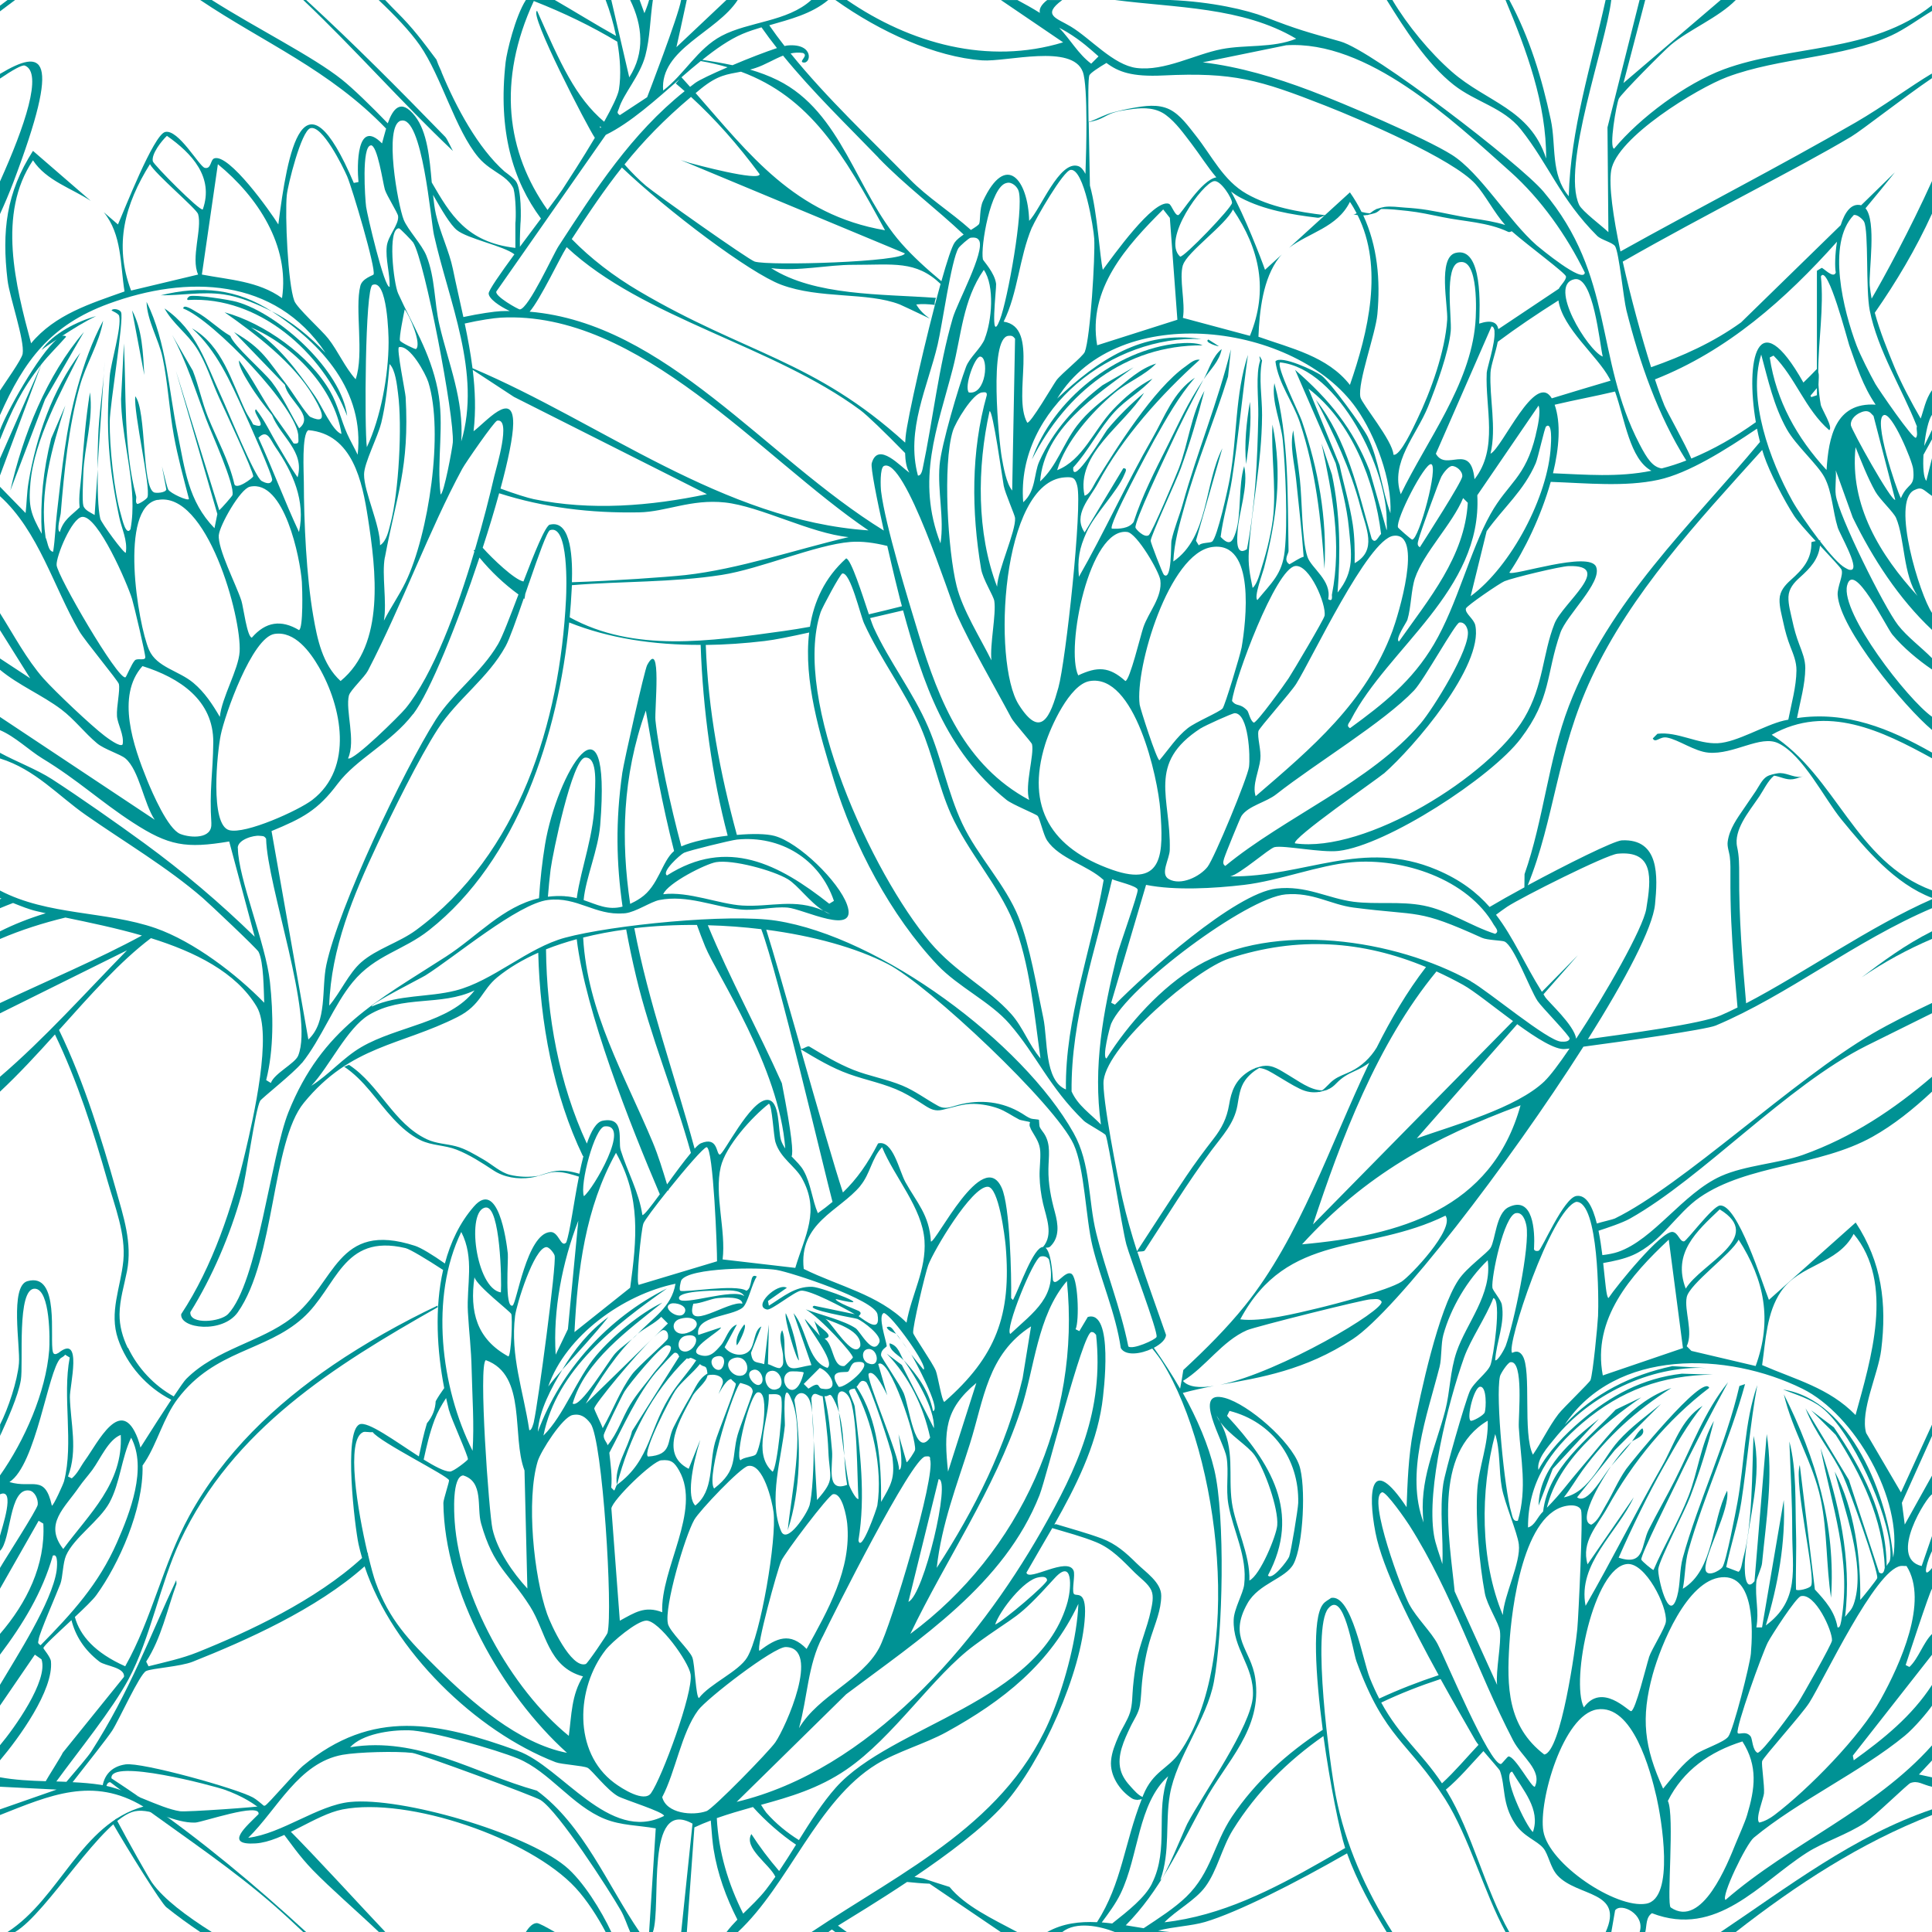<?xml version="1.0" encoding="UTF-8"?>
<svg id="Layer_1" data-name="Layer 1" xmlns="http://www.w3.org/2000/svg" viewBox="0 0 256 256">
  <defs>
    <style>
      .cls-1 {
        fill: #009294;
      }
    </style>
  </defs>
  <g>
    <path class="cls-1" d="M17.99,237.99s0,0,0,0c0,0,.02,0,.03,0,0,0-.01-.02-.02-.03,0,.01.02.02.03.03.06.02.12.03.18.04.02,0,0,.22.02.22.04,0,.37-.01.41,0-1.19-.82-2.65-1.82-3.87-2.61-.31-2.71,13.61,1.01,15.03,1.52,2.32.84,3.9,1.82,5.16,2.92.05-.08.11-.15.19-.2.09-.08.19-.13.31-.16-.83-.75-1.5-1.3-1.93-1.54-2.16-1.2-14.74-4.7-16.89-4.39-1.98.28-2.9,1.56-3.09,3.12.18.03.34.07.49.12.04-.47.18-.88.57-.88.72.55,1.45,1.09,2.18,1.64.11-.07,1.18.16,1.22.2Z"/>
    <path class="cls-1" d="M38,242.19s0,0,0,.01c-.06.12-.15.21-.26.28-.1.09-.21.15-.34.18-.03,0-.06,0-.09,0,1.2,1.56,2.34,3.28,4.14,5.14,2.39,2.46,5.73,5.33,8.74,8.19h.86c-3.25-3.42-8.91-9.65-13.04-13.81Z"/>
    <path class="cls-1" d="M19.23,238.79c.01.09.02.18.04.27,0,.14-.02.27-.09.39,0,.03-.04.05-.05.08,5.77,4.18,11.71,8.18,17.08,12.85,1.35,1.18,2.67,2.4,3.97,3.63h.39c-6.75-6.21-13.78-12.08-21.42-17.4.03.06.06.12.08.18Z"/>
    <path class="cls-1" d="M20.17,249.5c-.46-.64-3.15-5.41-4.79-8.51-.02.02-.04.04-.06.06,0,0,0,.02-.01.03-.07.11-.16.19-.28.26-.06.04-.12.08-.18.11,2.09,3.65,6.51,10.72,7.18,11.26,1.48,1.19,2.99,2.27,4.51,3.3h1.53c-3.41-2.16-6.35-4.36-7.89-6.5Z"/>
  </g>
  <g>
    <polygon class="cls-1" points="1 0 0 .75 0 1.5 2 0 1 0"/>
    <path class="cls-1" d="M17.5,41.13l1.62,8.56c-.17-2.94-.26-6.02-1.62-8.56Z"/>
    <path class="cls-1" d="M8.25,44.5c1.46-.94,2.93-1.87,4.5-2.62-2.54.7-5.74,2.32-7.25,4.5.66-.52,1.34-.97,2.03-1.41C5.08,47.01.78,54.76,0,57v1.25c1.58-3.95,2.87-6.66,5.5-10,.99-1.26,2.2-2.41,3.25-3.62,0-.14-.35-.18-.5-.12Z"/>
    <polygon class="cls-1" points="0 60.75 0 63 5.5 48.25 0 60.75"/>
    <path class="cls-1" d="M13,58.12c-.03.95-.08,2.45-.09,4.06l.97-14.43c-.16,3.44-.78,6.93-.88,10.38Z"/>
    <path class="cls-1" d="M46,55.12c-.73-6.03-9.03-13.53-14.62-15.12-.97-.28-5.52-.99-6.25-.75-.08.02-.5.37-.25.5,9.45-.56,17.86,6.95,21.12,15.37Z"/>
    <path class="cls-1" d="M6,52.87l5.12-8.88c-4.92,5.74-8.09,13.65-9.75,21l4.62-12.12Z"/>
    <path class="cls-1" d="M21.25,39.13c2.79.03,5.56-.52,8.38-.12,2.12.3,4.47,1.29,6.38,2.25-4.63-3-9.34-3.46-14.75-2.12Z"/>
    <path class="cls-1" d="M156.12,45.5c-8.26.82-16.7,7.54-19.38,15.38,4.49-8.84,12.31-15.18,22.62-15.12-.82-.39-2.36-.34-3.25-.25Z"/>
    <path class="cls-1" d="M165.12,61.5c.38-2.71.74-5.51.5-8.25-.45,2.65-.77,5.57-.5,8.25Z"/>
    <path class="cls-1" d="M159.5,50.25c.82-1.24,2.09-2.37,2.38-4-1.23.99-1.67,2.68-2.38,4Z"/>
    <path class="cls-1" d="M161.5,45.87l-1.38-.88c-.67.35,1.34.96,1.38.88Z"/>
    <path class="cls-1" d="M107.81,190.86c-.02-1.38-.08-2.67-.2-3.69l.2,3.69Z"/>
    <path class="cls-1" d="M111.88,192.92c-.12-1.98-.23-4.06-.72-5.78.19,1.65.45,3.83.72,5.78Z"/>
    <path class="cls-1" d="M105.87,180.25c-.35-2.1-.84-4.32-1.75-6.25-.26.66,1.43,6.33,1.75,6.25Z"/>
    <path class="cls-1" d="M97.62,178.25c.14.04,1.45-2.5,1-2.75-.56.73-1.2,1.79-1,2.75Z"/>
    <path class="cls-1" d="M74.5,181.5c2.06-2.31,4.2-4.58,6.12-7-2.58,1.9-4.5,4.28-6.12,7Z"/>
    <path class="cls-1" d="M117.87,178c-.07.99,1.34,1.66,1.88,2.25-.47-.67-.68-1.97-1.88-2.25Z"/>
    <path class="cls-1" d="M120.2,178.71c-.21-.32-.43-.64-.7-.96.13.18.43.58.7.96Z"/>
    <path class="cls-1" d="M120.75,179.5c-.09-.13-.31-.45-.55-.79.18.26.35.53.55.79Z"/>
    <path class="cls-1" d="M117.5,175.87c.13.5,1.2.81,1.25.88-.28-.28-.63-1.21-1.25-.88Z"/>
    <path class="cls-1" d="M119.5,177.75c-.29-.35-.29-.54-.75-1,.23.29.52.69.75,1Z"/>
    <path class="cls-1" d="M230,256c8.03-6.26,16.48-11.8,26-15.5v-.75c-10.34,3.51-19.02,10.23-28,16.25h2Z"/>
    <path class="cls-1" d="M242.62,211.75c.66-9.58-2.01-18.57-6.25-27,1.1,4.77,3.87,9.06,4.88,13.88.9,4.31.71,8.8,1.38,13.12Z"/>
    <path class="cls-1" d="M203.87,199.5l1.88-4.88,6.12-6.62c-3.64,2.91-7.92,6.47-8,11.5Z"/>
    <path class="cls-1" d="M213.5,194.25c.97-1.15,1.82-2.01,2.75-3.25-1.17,1.11-1.82,1.95-2.75,3.25Z"/>
    <path class="cls-1" d="M217.62,189.25c-.62.46-.93,1.16-1.38,1.75.27-.25,1.97-.75,1.38-1.75Z"/>
    <path class="cls-1" d="M231.37,132.94c-.5-5.68-.96-11.38-.92-17.09,0-1.23,0-2.42-.27-3.62-.25-1.13.17-2.32.71-3.33.63-1.18,1.48-2.26,2.23-3.37.53-.78,1.13-2.08,1.95-2.75.83.11,1.6.6,2.48.47,0,0,0,0,0,0,0,0,0,0,.01,0,0,0,0,0,0,0,.34-.05.69-.16,1.03-.28.04,0,.07-.02.11-.03,0,0-.02,0-.03,0,.1-.03.2-.07.29-.1-.13.05-.26.07-.39.1-1.05.08-1.97-.65-3.04-.47,0,0,0,0,0,0,0,0,0,0-.01,0,0,0,0,0,0,0-.43.08-1.01.19-1.4.42-.63.38-1.07,1.33-1.46,1.92-.51.75-1.02,1.51-1.54,2.26-.93,1.36-1.96,2.75-2.19,4.44-.1.69.2,1.36.28,2.04.11.86.08,1.74.08,2.6-.01,1.99.02,3.98.11,5.96.17,3.8.5,7.6.83,11.39-.75.37-1.5.73-2.22,1.04-2.62,1.15-12.61,2.46-17.6,3.16,4.98-7.92,8.58-14.74,8.89-17.87.36-3.69.62-8.71-4.39-8.48-1.05.05-7.32,3.18-12.48,5.96,3.56-8.73,3.83-17.65,8.48-27.56,5.26-11.21,13.89-20.48,22.59-30.13.07.25.15.49.23.73.76,2.27,2.68,5.96,4,8,.45.69,1.63,2.02,2.86,3.35-.29.05-.57.11-.57.16.04,2.27-1.14,3.57-2.73,4.99-.77.69-1.45,1.46-1.49,2.54-.04,1.02.3,2.15.51,3.15.23,1.09.53,2.15.94,3.19.4,1.02.8,1.99.79,3.11-.02,2.15-.67,4.4-1.08,6.52-.2.04-.39.07-.59.12-2.61.62-6.19,2.87-8.75,3-2.64.14-5.35-1.58-8-1.25l-.62.62c.37.68.91-.3,1.88-.12,1.52.27,3.65,1.84,5.5,2,3.37.29,6.89-2.38,9.25-1.25,3.3,1.58,6.12,7.37,8.38,10.12,3.28,4,7.03,8.48,12,10.38v-1c-10.25-3.8-12.65-15.14-21.25-20.62,7.3-4.11,14.61-.53,21.25,3.12v-.75c-5.68-3.23-11.42-5.54-17.9-4.58.41-2.15,1.09-4.44,1.1-6.63,0-1.12-.4-2.08-.79-3.11-.4-1.04-.7-2.1-.93-3.19-.21-.99-.55-2.12-.51-3.15.05-1.08.72-1.85,1.49-2.54,1.41-1.26,2.49-2.42,2.69-4.24,1.41,1.52,2.72,2.91,2.84,3.17.32.71-.57,2.28-.5,3.38.29,4.51,8.89,14.86,12.5,17.88v-1.75c-3.22-2.27-12.14-13.74-11.25-17.38.85-3.45,5.16,5.48,6,6.5,1.41,1.7,3.43,3.39,5.25,4.62v-1.5c-1.38-1.41-3.3-2.83-4.5-4.38-1.84-2.38-7.9-14.54-8.25-17.25-.13-1.01.09-2.21,0-3.25l2.25,6.25c2.64,5.41,6.11,10.76,10.5,14.88v-2.25c-1.59-2.31-5.43-14.71-2.38-16.25,1.07-.54,1.17-.07,2.38.75v-5l-.75,3c-.37-.39-.47-1.83-.38-3.45l1.13-2.05v-1.25l-1.03,2.13c.18-1.75.56-3.47,1.03-4.13v-3.25c-.85,1.14-1.13,2.77-1.5,3.75-1.18-2.03-2.62-4.73-3.5-6.88-.89-2.17-1.91-4.67-2.58-7.14,2.85-4.09,5.43-8.42,7.58-13.13v-4.32c-2.88,6.39-6.43,12.91-8,15.58-.11-.59-.2-1.18-.25-1.74-.15-1.91.92-8.51-.56-10.23,1.31-1.57,2.61-3.16,3.89-4.76l-4.47,4.36c-1.3-.34-2.17.93-2.71,2.64l-13.2,12.88c-3.69,2.66-7.74,4.47-11.92,5.94-1.25-3.95-2.68-9.17-3.76-13.99,11.24-6.43,23.14-12.3,30.27-16.56,1.44-.86,7.01-5.25,10.7-7.75v-.62c-2.84,1.69-6.46,4.37-10.1,6.48-10.23,5.91-20.84,11.34-31.17,17.1-.98-4.63-1.56-8.73-1.23-10.74.72-4.37,11.41-10.89,15.38-12.38,6.92-2.59,15.21-2.5,21.75-5.5,1.82-.84,3.65-2.21,5.38-3.25v-.75c-8.04,6.38-18.75,5.21-27.62,8.5-4.98,1.85-11.11,6.4-14.5,10.5-.72-.1.31-5.96.62-6.62.31-.66,5.95-6.33,6.88-7.12C223.78,3.94,227.71,2.34,230,0h-2l-12.88,11L218,0h-.75l-4.25,16.88.12,13.88c-.8-.78-3.48-2.77-3.88-3.62C206.87,22.02,212.8,5.95,213.5,0h-.75c-1.89,8.6-4.65,17.13-4.88,26-2.44-2.9-1.65-6.74-2.38-10.12-1.18-5.53-2.81-10.88-5.5-15.88h-.5c2.77,6.62,5.43,13.76,5.38,21-2.15-6.6-7.88-7.45-12.5-11.5C189.45,6.94,186.48,3.34,184.5,0h-.75c2.35,3.79,5.35,8.48,8.88,11.25,2.9,2.28,6.58,2.99,8.88,5.88,3.7,4.65,5.25,9.26,10.12,14.12.55.55,2.05.87,2.38,1.38.53.84,1.1,6.9,1.5,8.5,1.75,6.91,4.13,13.84,7.93,19.89-1.08.42-2.17.77-3.26,1.05-1.19-.19-1.92-1.27-2.92-3.19-5.99-11.49-3.3-22.31-12.75-33.5-3.1-3.67-22.6-18.66-26.88-19.88-4.5-1.28-5.63-1.55-10-3.25C165.23,1.32,160.57.23,155.07,0h-7.32c7.99,1.05,16.87.89,24,5.13-3.13,1.27-6.68.76-9.88,1.38-3.55.69-7.55,2.95-11.25,2.5-3.09-.38-6.09-3.9-8.75-5.5-1.86-1.12-3.86-1.48-1.12-3.5h-2c-.84.66-1.08,1.22-.96,1.7-.94-.59-1.94-1.15-2.97-1.7h-2.19l8.24,5.6C130.93,8.64,120.63,5.78,112.22,0h-1.53c5.96,4.25,13.24,7.55,19.46,8,3.21.23,11.95-2.24,13.33,1.53.35.95.47,3.61.48,6.72-.01,0-.03,0-.05.01.02,0,.03,0,.05,0,0,2.18-.05,4.58-.13,6.78-.28-.54-.59-.91-.96-1.03-2.5-.81-4.99,5.74-6.5,7.25-.14-5.44-3.06-9.18-6.12-2.62-.47.99-.33,2.59-.5,3-.08.19-.54.48-1.1.83-2.7-2.42-5.77-4.32-8.1-6.72-5.15-5.28-10.98-10.72-15.79-16.67.52-.11,1.06-.15,1.63-.06.8.33-.55,1.1,0,1.25,1.08.3,1.55-2.54-2-2.25-.1,0-.25.04-.43.08-.71-.9-1.38-1.82-2.03-2.75C104.66,2.56,107.52,1.86,109.75,0h-2.25c-3.18,2.9-8.27,2.84-11.88,4.75-3.2,1.69-4.93,5.09-7.75,7.25C87.41,6.49,94.99,4.28,97.75,0h-1.5l-6.62,6.25S90.54,2.18,91,0h-.75c-.36,2.16-4.5,12.88-4.5,12.88l-3.62,2.38c-.48-.33-.26-.45-.12-.88.61-1.98,2.78-4.31,3.5-7,.63-2.38.63-4.95,1-7.38h-.5c-.16.65-.62,1.75-.62,1.75L84.75,0h-1.25c1.65,3.37,1.98,6.98-.12,10.25L81,0h-.75c.55,1.42,1.03,3.06,1.38,4.76C79.06,3.33,75.74,1.28,73.51,0h-3.83c-1.42,2.22-2.53,6.92-2.68,8.22-1.03,9.13.94,15.69,4.68,20.74-.88,1.17-1.85,2.47-2.79,3.74-.03-1.25.07-3.03.07-3.03.09-.7.15-4.65-.6-5.65-.26-.35-.98-.91-1.5-1.29-3.51-3.1-6.41-8.48-8.36-13.18.09.07-.37-.75-.67-1.65-1.9-2.53-3.08-4.14-5.24-6.29-.41-.41-.95-.96-1.55-1.6h-.86c2.16,2.05,4.13,4.1,5.45,5.99,2.86,4.11,4.69,11.2,7.77,14.86.92,1.09,2.05,1.71,3.02,2.38.11.08.22.16.34.25.53.41.98.88,1.28,1.49.32,1.23.35,3.81.25,4.6v3.27c-6.49-.75-8.64-4.47-11.08-8.67-.28-3.21-.59-6.72-2.22-8.8-1.89-2.41-2.93-.95-3.61.96-2.08-2.17-4.66-4.67-6.06-5.78C41.47,7.48,34.04,3.8,28.06,0h-1.53c8.37,5.63,17.12,9.23,24.63,17.04-.21.7-.38,1.41-.54,1.96-3.37-3.41-3.33,3.01-3.12,5.12l-.62.12c-6.73-15.83-8.78-4.07-10,5.5-1.02-1.65-6.55-9.47-8.5-8.75-.52.19-.38,1.46-1.25,1.25-.72-.17-3.5-5.18-5.25-4.75-1.54.38-5.44,10.44-6.25,12.25l-1.88-1.62c2.42,2.97,2.17,6.9,2.75,10.5-4.52,1.61-9.2,3.04-12.38,6.87-2.06-7.66-4.51-17.19.25-24.25,1.74,2.69,5.2,3.75,7.66,5.38l-7.66-6.63C.82,25.52.23,30.65,1,37.13c.27,2.26,2.29,7.96,2,9.75C2.88,47.64.56,50.86,0,51.75v3.25c3.2-7.27,6.73-11.94,14.38-14.75,10.44-3.84,22.06-3.5,28.75,6.5-2.06-2.13-4.44-4.15-7.12-5.5,6.66,4.32,12.32,10.59,11.38,19-.44-.93-.95-1.81-1.38-2.75-.8-1.78-1.26-3.91-2.25-5.62-2.75-4.78-8.71-9.05-14-10.5,4.06,2.83,9.23,6.78,11.75,11.12.65,1.13,2.4,4.02-.38,2.75-.47-.22-2.54-3.51-3.12-4.25-2.6-3.29-3.1-4.73-7-7l6.75,7c.31,2,4,4.1,1.88,5.75-1.19-2.01-2.2-4.27-3.62-6.12-1.09-1.42-5.06-4.8-5.5-6.12-1.62-.94-2.97-2.37-4.62-3.25-.17-.09-1.62-1.07-1.62-.38,3.89,1.45,15.33,13.36,15.25,17-.01.58.21.99-.62.88-.83-1.28-1.75-2.51-2.62-3.75-1.64-2.34-2.89-4.97-4.62-7.25-.08.81.95,2.41,1.38,3.12.79,1.32,2,2.93,3,4.12,1.12,2.87,4.37,4.81,3.38,8.25-.96-1.37-1.76-2.83-2.62-4.25-.96-1.58-1.72-3.29-2.88-4.75-.7.24,1.99,2.87-.38,2-.28-.59-.73-1.19-1-1.75-1.85-3.88-3.08-8.72-7.12-11,3.29,2.96,5.08,7.04,6.88,11,.5,1.11,3.9,8.65,3.75,9.12-.22.7-1,.32-1.38.12-.93-.49-4.57-9.52-5.38-11.25-2.02-4.33-3.19-8.67-7.5-11.62,1.09,2.01,3.04,3.35,4.25,5.25,1.31,2.05,1.99,4.44,3,6.62.59,1.27,4.58,9.82,4.5,10.38-.03.21-2.29,1.9-2.5,1-.73-3.13-2.31-5.93-3.5-8.88-.79-1.96-1.22-4.14-2-6.12l-2.75-4.75c1.91,3.55,3.1,7.37,4.5,11.12.69,1.86,3.85,8.75,3.5,10.12-.03.13-1.46,1.76-1.75,2l-5.75-18.5,5.5,19-.38,1.88c-3.5-3.61-3.91-7.8-4.88-12.5-1.22-5.9-1.43-12.02-4.12-17.5.07,2.51,1.61,4.98,2.12,7.37.69,3.21.89,7.02,1.5,10.38.51,2.81,1.28,5.61,2,8.38-.17.3-2.45-.75-2.75-1.25-.1-.17-.44-1.45-.83-3.08l.58,3.08c-.15.44-1.34.49-1.62.38-1.65-.69-.99-10.88-2.5-12.75-.23,2.25,2.07,12.03,1.62,13.38-.08.25-1.2.99-1.38.88-.27-.25-.05-.71-.12-1-1.7-6.4-1.29-13.68-1.62-20.25l-.38,7.38c.05,4.31,1.34,8.92,1.5,13.12.05,1.44.01,2.71-.25,4.12-.61.97-1.13-1.49-1.25-1.88-.94-3.15-1.53-9.07-1.5-12.38.02-2.31,1.92-13.59,1.5-14.5-.2-.43-1.12-.53-1.25-.25-.03.06.92.39,1,.75.35,1.52-1.1,6.15-1.25,8-.54,6.91-.15,11.9,1.25,18.62.33,1.58,1.14,3.1.88,4.75-.23.17-3.24-3.95-3.38-4.5-.32-1.29-.37-4.05-.34-6.57l-.41,6.07c-.49-.31-1.32-.61-1.5-1.25-.17-.6-.03-3.39,0-4.25.13-3.53,1.36-7.21.88-10.75-.58,3.56-.86,7.16-1.12,10.75-.11,1.5-.41,2.98-.25,4.5-1.09,1.07-2.13,1.6-2.62,3.25-.48-.23.09-2.1.12-2.5.45-5.5,1.04-11.43,2.5-16.75.8-2.94,2.6-5.72,3.12-8.75-1.49,2.78-2.52,5.71-3.38,8.75-1.6,5.71-2.07,10.9-2.75,16.75-.2,1.7-.23,3.43-.5,5.12-.68-.05-.75-1.46-1-1.88-.85-6.05.82-11.83,2.62-17.5l-1.88,4.38c-1.05,4.17-1.47,8.32-1.25,12.62-1.45-2.63-1.78-3.58-1.5-6.75.51-5.73,4.1-12.17,6.62-17.25-3.68,4.9-5.87,11.14-6.88,17.25-.22,1.33-.22,2.66-.38,4L0,64.5v1.25c5.12,4.64,7.11,12.06,10.5,17.88.74,1.27,5.15,6.57,5.25,7,.19.84-.33,3-.25,4.25.07,1.07.98,2.53.75,3.75-.28.48-2.1-.91-2.38-1.12-1.81-1.37-6.58-5.89-8.12-7.62C3.52,87.36,1.79,84.08,0,81.25v2.25l4,6.38L0,87.25v1.5c2.46,2.05,5.6,3.35,8.12,5.25,1.75,1.32,3.09,3.12,4.75,4.5.96.8,3.06,1.42,3.75,2,1.83,1.54,2.45,6.02,3.88,8.12L0,95v1.75c2.01.85,3.85,2.67,5.62,3.75,4.74,2.88,7.69,5.71,12,8.5,4.75,3.08,7,3.46,12.75,2.5l3.38,12.62c-4.61-4.49-9.42-8.58-14.62-12.38-3.49-2.55-8.65-6.17-12.25-8.5C4.86,101.94,2.14,100.92,0,99.75v.75c4.68,1.45,7.69,4.93,11.38,7.5,5.06,3.54,10.83,6.94,15.5,11,.88.76,7.14,6.67,7.38,7.12.69,1.35.68,5.14.75,6.75-3.68-3.79-9.34-8.11-14.38-9.88C14.06,120.7,6.34,121.33,0,118v1c.06.02.13.05.2.07-.07.03-.13.05-.2.08v1.19c.57-.24,1.15-.47,1.73-.69,1.05.42,2.13.86,3.14,1.09.38.09.78.18,1.19.27C3.8,121.7,1.8,122.5,0,123.41v1.01c2.8-1.2,5.7-2.12,8.67-2.84,3.13.65,6.67,1.38,10.14,2.38C13.1,127.07,6.22,129.97,0,132.91v1.36l16.83-8.35C11.24,131.63,5.94,137.59,0,142.68v1.97c2.51-2.35,4.92-4.96,7.28-7.58,2.98,6.18,5.08,12.79,6.96,19.38.96,3.36,2.45,7.08,2.1,10.62-.35,3.55-1.91,6.8-.7,10.36,1.16,3.41,3.82,6.41,7.02,8.03.01,0,.03,0,.04,0-1.11,1.67-2.56,3.93-4.09,6.35-.09-.41-.21-.8-.35-1.18-2.22-5.88-5.31.56-7,2.88-.57.78-.97,1.74-1.75,2.38l-.5-.25c1.34-3.52.33-7.08.25-10.5-.03-1.52,1.74-8.48-1.5-5.88-.03-.03-.58.47-.75-.12-.47-1.68.99-10.62-3.38-9.38-2.35.67-.93,8.66-1.12,10.88-.21,2.39-1.42,5.99-2.5,8.12v1.5c.92-2.02,2.39-5.25,2.75-7.38.37-2.18-.59-12.27,1.88-12.12,2.03.12,1.98,6.77,1.88,8.12C6.08,184.5,3.23,190.93,0,195.5v2.5c2.13-.91.23,4.53,0,5.5v2c1.5-1.42,1.16-8.4,3.88-8,.73.11,1.2,1.15,1.12,1.88-.06.61-4.35,7.24-5,8.38v2.75l5.12-9,.62.38C6.04,207.39,3.53,212.41,0,216.5v2.75c3.02-4.01,5.62-8.25,7-13.12.8-.39.52,1.84.5,2C6.87,212.32,2.21,219.5,0,223.25v2.75l4.62-6.75.88.62C6.44,222.67,1.85,229.06,0,231.25v2c2.45-2.89,7.12-9.28,6.75-13.12-.06-.58-1.01-1.65-1-1.75.01-.28,1.89-1.99,3.72-3.7.52,2.05,1.67,3.93,3.71,5.5.75.58,3.4.73,3.25,2.01l-8.12,10.06c-.08.28-2.13,3.5-2.25,3.77-2.04-.06-4.08-.16-6.06-.52v1.25l7.5.38L0,239.75v.75c6.57-2.6,12.32-5.16,19-1.12-8.3,2.3-11.04,12.13-18,16.62h1c4.3-2.54,11.61-15.16,15.88-16,2.33-.46,5.21,1.61,8,1.5.93-.04,8.66-2.72,8.38-1.12-1.56,1.58-4.69,4.16-.38,3.88,3.57-.23,7.91-3.8,11.5-4.5,8.75-1.7,24.82,3.83,30.88,10.38,1.51,1.63,2.96,3.9,4,5.88h.75c-1.3-2.79-3.74-6.8-6.12-8.75-5.45-4.45-21.65-9.18-28.5-8.5-4.29.43-9.01,4.19-13.5,4.75,3.88-3.8,6.67-9.95,12.5-11,2.07-.37,7.17-.5,9.25-.25,1,.12,16.22,5.74,17,6.25,2.37,1.54,8.94,11.7,10.62,14.62.51.88.83,1.95,1.25,2.88h1.25c-4.27-6.25-7.45-14.21-13.62-18.75-8.36-2.32-15.69-7.23-24.75-5.75,1.61-1.76,5.31-2.3,7.75-2.25,2.88.05,11.66,2.58,14.5,3.75,4.16,1.72,7.17,6.26,11.5,8,2.18.88,4.48.84,6.75,1.25l-.88,13.75h.5c1.19-3.43-1.1-17.9,5.25-14.38l-1.5,14.38h.75l1-13.88c.72-.34,1.44-.64,2.17-.91.12,1.66.26,3.1.37,3.78.53,3.32,1.66,6.41,3.16,9.35-.52.54-1.02,1.08-1.45,1.66h1.5c6.79-6.33,10.46-17.37,18.38-22.25,2.72-1.67,6.45-2.71,9.25-4.25,7.52-4.14,13.76-9.04,17.5-17-.16,4.39-1.72,10.2-3.38,14.38-5.77,14.59-19.78,20.93-32,29.12h2.25c.04-.05.2-.17.47-.35.16.11.31.23.47.35h1.53c-.4-.28-.79-.57-1.19-.86,1.82-1.13,5.34-3.25,9.15-5.79.97.1,1.96.19,2.98.23l9.46,6.42h2.19c-3.35-1.78-6.95-3.47-9-5.99-1.16-.36-2.31-.73-3.46-1.12-.4-.07-.79-.14-1.19-.21,4.41-2.98,9.05-6.44,11.84-9.57,4.98-5.57,10.36-17.59,10.75-25,.2-3.71-1.29-2.43-1.5-3-.22-.59.22-2.44,0-3-.77-1.94-6.01,1.49-6.25.25,1.1-1.94,2.27-3.9,3.42-5.9,1.94.58,3.93,1.1,5.8,1.86,2.11.86,3.57,2.49,5.15,4.06.68.68,1.78,1.44,2.18,2.34.36.8.1,1.91-.08,2.73-.47,2.23-1.43,4.32-1.87,6.57-.22,1.15-.37,2.31-.48,3.47-.11,1.12-.06,2.34-.4,3.41-.34,1.08-1.06,2.07-1.51,3.12-.45,1.04-.9,2.12-1,3.26-.18,1.95,1.13,3.94,2.74,4.98.22.14.46.2.71.2-.03.02-.06.03-.09.05.06-.02.12-.03.19-.05.17,0,.35-.04.52-.1-2.33,5.91-2.62,11.14-5.93,16.32-2.31-.11-4.54.15-6.61,1.31h2c1.85-1.47,5.01-.79,7,0h7.32c-.54-.05-1.08-.11-1.62-.19,2.04-.54,4.39-.61,6.23-1.15,4.31-1.28,11.91-5.13,18.81-9.09,1.3,3.64,3.27,7.16,5.25,10.43h.75c-3.51-5.54-6.26-11.65-7.5-18.12-.79-4.11-3.19-22.06-1-24.75,2.08-2.55,3.25,5.62,3.75,7,3.77,10.33,6.87,10.57,11.75,18.25,3.15,4.97,5.15,12.34,8,17.62h.5c-3.19-5.62-4.96-13.22-8.25-18.62-.05-.09-.11-.17-.16-.25,1.79-1.49,3.32-3.34,4.98-5.11.94,1.11,2.12,2.43,2.19,2.61.76,2.1.24,4.33,2,7,1.16,1.76,2.9,2.23,3.75,3.25.69.83.92,2.59,1.88,3.62,2.64,2.86,8.86,1.99,6.38,7.5h.75l.5-2.88c.79-1.08,4.02.52,3.25,2.88h.75c.21-.9.06-1.95.88-2.5,8.6,3.32,14.27-4,20.5-8,2.25-1.45,5.37-2.41,7.75-4,1.26-.84,5.63-5.11,6-5.25,1.02-.37,1.55.21,2.88.5v-1.25l-1.75-.38,1.75-1.88v-2c-7.65,8.6-18.76,13-27.38,20.5-.64-.43,2.73-7.41,3.75-8.25,5.85-4.85,14.2-8.73,20-13.5,1.28-1.05,3.04-3.15,3.62-4v-2.75c-2.68,4.15-6.47,7.19-10.38,10l-.12-.62,10.5-13.38v-2.75c-1.17,1.15-1.8,3.26-3,4.38l-.5-.25s3.24-9.96,3.5-10.12v-2.75c-1.55,1.94-.5-1.35,0-2.25v-2l-1.38,4c-4.54-1.07.77-9.33,1.38-9.5v-2.5l-3.62,6.5-.38-2.88,4-8.88v-1.5l-4.12,9-4.62-7.88c-.81-2.92,1.6-7.79,2-11,.77-6.19.06-11.63-3.38-16.88l-11.5,10.25c-.85-2.09-4.14-12.77-6.5-12.5-.99.11-4.4,4.72-4.75,4.75-.57.05-.77-1.15-1.5-1.25-1.47-.2-7.45,7.16-8.5,8.75-.29-.03-.43-2.11-.71-4.63,1.41-.25,2.78-.54,3.95-1.06,3.72-1.65,5.77-5.52,8.84-7.64,6.38-4.4,15.81-4.06,22.91-8.04,2.77-1.55,5.38-3.64,7.89-5.99v-1.97c-5.05,4.33-10.57,8.03-17.13,10.37-3.14,1.12-7.64,1.37-10.85,2.81-5.06,2.28-8.92,8.44-13.66,10.05-.59.2-1.3.33-2.06.42-.13-1.08-.3-2.19-.51-3.23,1.19-.39,3.18-1.05,4.17-1.61,9.65-5.43,20.74-17.6,31.35-22.91l8.69-4.31v-1.36c-2.83,1.34-5.51,2.68-7.89,4.06-10.45,6.09-25.18,20.13-34.16,24.51-.25.12-1.68.44-2.38.66-.55-2.2-1.37-3.84-2.7-3.65-1.7.24-4.58,7.09-5,7.25-.26.1-.72.05-.62-.38.12-2.14-.08-6.98-3.38-5.38-1.66.81-1.73,4.32-2.38,5.38-.44.72-3.13,2.57-4.25,4.25-2.68,4.01-5.02,14.94-6,20-.65,3.37-.76,6.98-.88,10.12-4.78-7.19-5.17-2.03-4.12,3.38.91,4.73,4.76,12.32,8.37,18.88-2.67.88-5.32,1.91-7.88,3.1-.42-.82-.84-1.72-1.24-2.72-.92-2.29-2.4-11.11-5.12-10.62-.4.29-.82.46-1.12.88-1.41,1.89-.97,9.28,0,16.6-4.77,3.11-8.95,6.9-12.02,11.49-2.44,3.64-2.71,7.38-6.06,10.63-1.57,1.52-3.63,2.83-5.65,4.17-.79-.13-1.58-.27-2.37-.39,4.47-4.52,6.97-9.98,10.42-16.38,2.88-5.33,7.73-9.6,6.74-16.33-.58-3.94-3.64-5.32-1.03-9.95,1.5-2.67,5.07-3.26,6.11-5.24,1.29-2.47,1.67-10.45.73-13.1-1.13-3.16-6.69-8.02-9.85-8.88-4.43-1.2-.09,5.85.24,7.88.32,1.98-.13,4.15.24,6.25.62,3.48,2.54,6.85,2.09,10.62-.14,1.15-1.34,3.2-1.39,4.62-.15,3.91,2.71,6.12,2.55,10.08-.17,4.01-6.59,12.98-8.7,16.98-.33.63-3.17,7.58-3.56,7.43,1.33-3.76.62-7.57,1.25-11.26.86-5.01,4.9-9.94,5.84-15,1.19-6.34,1.52-21.92.05-28.09-.76-3.22-2.23-6.68-4.17-10.17,1.33-.36,2.71-.66,4.13-.93-1.91.31-3.39.16-4.11-.66,3.03-1.86,5.17-5.27,8.48-6.72,1.05-.46,15.53-4.09,16.37-4.09.55,0,1.13-.19,1.46.29.51,1.08-13.39,9.33-21.36,11.03,5.31-.96,11.21-1.89,17.56-6.06,5.69-3.74,20.6-23.11,30.55-38.74,5.02-.66,16.22-2.25,17.53-2.8,9.52-4,18.51-11.24,28.68-15.56v-1.19c-8.22,3.61-17.1,9.87-24.63,13.79ZM203.12,242.75c-.89-.69-4.26-7.77-2.75-8,1.4,2.42,3.8,4.99,2.75,8ZM198.37,223.25l-5.62-12.38c-.7-7.14-2.93-18.32,4.38-22.62.13,3.06-1.17,6.09-1.38,9.12-.26,3.95.27,9.83,1,13.75.29,1.57,1.86,3.95,2,5,.21,1.62-.57,5.24-.38,7.12ZM196.12,183.75c.91-.06.8,2.83.62,3.38-.13.43-1.69,1.26-1.88,1.12-.56-.42.47-4.45,1.25-4.5ZM198.12,190c.7,2.26.46,4.81.88,7.12.37,2.06,2.06,5.94,2.25,7.5.3,2.4-1.98,6.76-2.12,9.38-3.02-7.25-3.02-16.45-1-24ZM201.25,189.12c.25,4.29,1.13,8.03-.12,12.38-.68.18-.73-.63-.88-1.12-.89-2.94-2.1-15.24-1.5-18,.09-.4,1.03-1.82,1.38-1.88,1.82-.31,1.04,7.18,1.12,8.62ZM200,217.87c.28-4.56,1.82-17.76,7.88-18.38.55-.06,1.39,0,1.62.62.28.74-.33,13.97-.5,15.75-.22,2.33-2.15,16.32-4.38,16.62-4.89-3.74-4.97-9.01-4.62-14.62ZM218.5,219.62c-.35,1.06-1.8,7.11-2.38,7.12-.36,0-3.86-3.83-6.25-.5-1.79-3.57,1.33-18.63,5.75-19,2.4-.2,5.31,5.56,5.12,7.62-.07.84-1.87,3.61-2.25,4.75ZM228.12,209c4.39-.39,4.14,7.02,3.88,10.12-.12,1.42-2.32,10.13-3,11-.61.79-3.32,1.61-4.38,2.38-1.75,1.26-2.89,2.89-4.25,4.5-2.51-5.49-2.97-9.32-1.38-15.12,1.08-3.91,4.54-12.47,9.12-12.88ZM218.12,252.25c-3.98.69-12.9-5.25-13.62-9.62-.66-4,2.65-15.43,7.12-16.12,4.71-.73,7.07,8.07,7.88,11.62.62,2.74,2.49,13.46-1.38,14.12ZM231.5,240.5c-.29.99-1.07,2.69-1.5,3.75-1.07,2.64-4.45,11.35-8.62,8.5-.58-.4.55-12.23-.38-14.12,2.04-4.06,5.57-6.53,9.88-7.88,2.09,3.28,1.66,6.28.62,9.75ZM232,230.12c-.65-.88-1.62-.18-1.75-.5-.29-.73,3.28-10.6,4-12,.46-.88,3.73-5.97,4.38-6.12,1.88-.45,4.18,4.57,4.12,5.88-.02.47-3.94,7.39-4.5,8.25-.57.88-4.82,6.73-5.38,6.62-.66-.34-.67-1.84-.88-2.12ZM252.62,207.5c2.99,4.66-.88,13.09-3.38,17.62-2.73,4.97-9.6,11.95-14.12,15.38-.58.44-1.27.83-2,1-.59-.43.58-3.26.62-3.88.08-1.06-.36-3.78-.25-4.25.11-.49,5.28-6.21,6.25-7.75,1.93-3.05,8.76-17.65,12.12-18.12.24-.03.51.02.75,0ZM250.87,206.5c-.67-8.11-5.64-21.02-14.62-22.38,1.69.66,3.68,1.24,5.12,2.38,3.97,3.1,8.98,14.14,9.12,19.12.04,1.56-.2,1.26-.5,1.88-.03-6.74-3.27-12.94-7-18.38l-3-2.25,3.25,3.25c3.41,5.3,6.29,11.21,6.5,17.62-.04.03-.07,1.09-.75.62l-4-12.25-5.75-9.5c1.21,3.24,3.56,5.89,5,9,.74,1.6,4.68,12.58,4.5,13.5-.03.18-2.01,2.67-2.25,2.88.09-5.6-.76-12.05-3.38-17,1.25,4.93,4.09,12.3,2.62,17.25-.33,1.11-.64,1.2-1.25,2,.94-7.71-.86-15.13-3.25-22.38,1.48,7.69,4.14,14.74,2.75,22.88-.03.04-.12,1.08-.5.88-.35-2.07-1.61-3.51-3-5l-2-16.5c-.81,2.41,2.14,14.77,1.5,16-.19.37-1.85.76-2,.5-.06-2.54.08-5.09,0-7.62-.12-3.93.1-8.25-.88-12,.16,4,.38,7.99.38,12,0,4.95,1.02,9.03-3.5,12.38,1.61-5.38,2.64-10.96,2.38-16.62l-2.88,16.88h-.75c.38-2.21-.2-3.8,0-6.12.04-.41.7-1.81.75-2.38.54-5.63,1.51-11.49.62-17.12l-1.62,19.5c-1.34,1.63-1.36-1.67-1.25-3,.42-5.27,2.37-10.89,1.12-16.25-.22,4.85-.1,11.61-1.38,16.25-.13.46-.23,1.57-.62,1.75l-1.62-.62c.58-2.84,1.56-5.77,2-8.62.79-5.14,1.17-10.38,2.12-15.5-1.73,5-1.69,10.33-2.62,15.5-.24,1.32-1.52,7.98-2,8.62-.4.54-2.17,1.44-2.25.25-.13-1.93,3.28-7.88,2.88-10.38-2.09,4.02-1.71,10.51-5.88,13,.33-1.64.27-3.44.75-5.12,2.06-7.2,5.5-14.68,7.5-22l-.75.25c-1.76,7.66-5.44,15.29-7.5,22.75-.46,1.65-.3,3.5-.75,5.12-1.1,3.94-2.62-2.7-2.5-3.62.17-1.3,3.48-7.58,4.25-9.62,1.24-3.27,2.28-6.61,3.12-10-1.75,3.06-2.11,6.76-3.38,10-1.3,3.31-3.24,6.52-4.62,9.75-.12.03-1.6-1.21-1.62-1.38-.08-.64,4.1-9.01,4.75-10.38,2.13-4.47,4.38-8.78,6.75-13.12-3.12,3.87-4.8,8.51-7,12.88-1.12,2.23-2.38,4.41-3.5,6.62-1.05,2.07-.49,4.91-4,3.75,1.75-3.97,3.88-8.37,6-12.12,1.59-2.82,3.08-5.48,5.12-8-2.9,1.82-3.8,5.23-5.38,8-3.48,6.11-6.61,12.41-10.12,18.5-1.1-5.59,4.2-9.67,6.38-14.38l-6.12,8.88c-.88-3.01,1.29-5.1,2.62-7.5,3.4-6.13,7.91-11.62,13.5-15.88-.77-1.99-10.48,10.01-11,10.75-1.1,1.56-1.8,3.31-2.75,4.88-.49.81-.99,2.04-1.88,2.5-2.1-.55,2.01-6.89,2.62-7.75-1.13,1.34-3.13,5.17-4.5,4.12l5-6.25,6.12-6.12c-1.92,1.58-3.95,3.02-5.62,4.88-2.24,2.49-3.77,6.83-7.25,7.5.91-1.15,1.64-2.44,2.5-3.62,3.28-4.48,7.07-7.89,11.75-10.88-5.28,1.8-8.52,6.58-12,10.62-1.71,1.99-2.59,3.31-4.5,5.25,1.52-6.28,7.44-11.1,12.5-14.62l-3.38,1.62c-3.75,3.99-8.91,7.66-9.62,13.5-.81.78-1.05,1.83-2,2.12-.02-5.93,2.89-10.18,7.25-13.88,5.09-4.31,10.5-6.28,17.25-6.38l-4.12-.12c-5.22.61-9.44,2.9-13.38,6.25-2.1,1.79-4.35,4.1-5.62,6.5-.28-1.39,1.28-3.08,2.12-4.12,4.62-5.77,12.68-9.73,20.12-9.38l-4.5-.25c-5.48,1.17-10.42,3.63-14.25,7.75,6.76-10.12,21.52-9.68,31.5-4.75,6.89,3.4,13.36,14.64,12,22.5ZM236,171.12c2.44-3.6,7.5-3.57,9.62-7.62,5.45,6.5,2.27,16.63.25,24-3.53-3.62-7.93-4.68-12.38-6.62.48-3.29.58-6.92,2.5-9.75ZM232.62,181l-8.5-2-.62-.62c.9-1.9-.36-4.75,0-6.5.36-1.76,5.9-5.7,6.88-7.62,3.42,5.35,4.48,10.65,2.25,16.75ZM227.87,160.25c6.09,3.7-2.46,7.14-4.5,10.5-1.8-4.73,1.43-7.58,4.5-10.5ZM221.12,164.25l1.88,14.38-10.62,3.62c-1.43-7.5,3.72-13.29,8.75-18ZM208.87,159.25c2.98-.03,2.98,13.08,2.88,15.12-.06,1.26-.68,7.65-1,8.5-.12.33-3.61,3.67-4.25,4.5-1.28,1.67-2.18,3.64-3.38,5.38-1.39-2.77-.14-11.2-1.38-13.12-.61-.95-1.33-.32-1.38-.38-.83-.87,5.17-18.98,8.5-20ZM200.87,160.75c.89-.17,1.25.99,1.38,1.62.54,2.68-1.7,13.17-2.75,16-.14.37-1.03,2-1.38,1.88.15-2.45,1.32-4.89.88-7.38-.11-.64-1.2-1.85-1.25-2.25-.17-1.36,1.53-9.57,3.12-9.88ZM197.87,172c1.15.17,0,7.89-.38,8.88-.38,1.01-2.23,2.28-2.75,3.5-.63,1.47-3.26,10.59-3.5,12.25-.52,3.57.04,7.08-.12,10.62-.36-1.25-.92-2.6-1.12-3.88-.99-6.14,1.87-17.5,4-23.5.85-2.39,2.92-5.37,3.88-7.88ZM190.75,181.12c.3-1.17.17-3.05.5-4.25.98-3.56,3.19-7.31,5.88-9.88.62,4.49-2.84,8.37-4.12,12.12-.89,2.6-.86,5.27-1.5,7.75-1.3,5.01-3.53,9.27-2.88,14.88-2.44-6.48.46-14.13,2.12-20.62ZM186.75,212.62c-.9-1.68-5.62-14.16-3.62-14.88.51-.18,3.26,3.8,3.62,4.38,5.72,9.01,8.92,19.22,13.75,28.5,1.13,2.18,3.89,3.95,2.88,6.12-.38.28-2.62-4.06-3.5-4-.13,0-.87.99-1,1-1.5.1-7.33-13.86-8.38-15.88-.83-1.6-2.79-3.46-3.75-5.25ZM190.89,222.49c1.72,3.12,3.38,5.97,4.61,8.13.08.14.23.35.41.58-1.61,1.71-3.11,3.51-4.84,5.1-2.77-4.15-5.57-6.15-8.05-10.7,2.54-1.21,5.18-2.24,7.87-3.12ZM159.7,250.02c1.6-2.16,2.21-5.21,3.67-7.56,3.14-5.05,7.27-9.13,11.99-12.42.88,6.38,2.14,12.56,2.88,14.83-1.14.67-2.21,1.29-3.13,1.81-6.49,3.7-13.25,7.18-20.81,8.03,1.54-1.58,4.07-2.9,5.4-4.69ZM162.91,186.95c5.69,1.44,9.25,6.38,9.11,12.2-.02.78-.96,6.5-1.2,7.12-.19.5-2.27,3.23-2.81,2.48,4.46-8.39.34-14.91-5.42-21.14l.32-.65ZM163.23,199.09c-.51-3.73.46-6.97-1.52-10.64-.2-.28-.38-.57-.51-.87.19.29.36.58.51.87,1.24,1.71,3.63,3.1,4.54,4.38,1.32,1.86,3.18,7.05,2.99,9.29-.12,1.39-2.25,6.6-3.69,7.31.14-3.37-1.9-7.32-2.32-10.35ZM175.17,144.48c-1.59-.04-3.13-1.26-4.44-2.02-1.06-.62-2.11-1.43-3.38-1.2.02,0,.03-.02.05-.03-.05.01-.09.02-.14.04-.01,0-.02,0-.03,0-.22.05-.41.11-.61.17-.13.03-.25.07-.38.1.04,0,.08,0,.12-.01-.38.14-.74.32-1.11.58-1.57,1.09-2.09,2.46-2.39,4.28-.3,1.78-.97,3.11-2.08,4.53-1.25,1.61-2.45,3.23-3.59,4.92-2.22,3.29-4.36,6.63-6.53,9.95-.73-2.28-1.39-4.58-1.92-6.91-.61-2.64-2.77-13.68-2.5-15.75.62-4.77,12.12-14.64,16.62-16.12,9.12-3,17.73-2.36,26.09,1.13-2.51,3.25-4.63,6.87-6.54,10.68-.83,1.35-1.97,2.44-3.42,3.15-.76.37-1.6.62-2.28,1.13-.58.43-.97,1-1.55,1.4ZM149.5,178.37c-1.03-5.12-3-9.94-4.25-15-1.08-4.37-.69-9.14-3-13.25-6.77-12.04-25.65-25.99-39.38-28.12-6.27-.98-21.77.57-28,2.25-4.97,1.34-9.57,5.75-14.5,7-3.63.92-7.48.51-11.12,2.12-.18-.37,6.52-3.75,7.12-4.12,3.83-2.41,12.26-9.52,16.25-10,3.85-.47,6.26,2.09,10,1.77,0,.02,0,.04,0,.07,0-.03.03-.04.04-.07.07,0,.13,0,.2-.01,1.41-.17,3.36-1.52,4.5-1.75,3.72-.74,7.24.9,10.75,1.25,2.12.21,4.25-.41,6.25-.25,2.05.17,9.42,3.94,7.88-.38-1.1-3.08-6.38-8.25-9.62-9.12-1.07-.29-2.95-.31-4.98-.13-2.23-8.2-3.82-16.53-4.12-25.17,2.56-.03,5.16-.21,7.78-.52,1.39-.16,3.47-.59,5.92-1.13-.77,6.36,1.43,13.54,3.27,19.58,2.61,8.57,7.55,17.96,13.75,24.5,2.73,2.88,7,4.87,9.5,7.75,3.66,4.22,5.23,8.37,9.88,12.88.37.36,2.73,1.63,2.88,1.88.37.66,2.14,12.21,2.75,14.5.45,1.69,4.22,11.53,4,12.25-.11.36-3.22,1.76-3.75,1.25ZM136.48,149.31c.06.21.16.41.28.6.54.93,1.01,1.55,1.08,2.67.06,1.1-.12,2.2-.09,3.3.03,1.21.19,2.42.46,3.6.44,1.89,1.4,4.1,0,5.75-1.26,0-3.06,5.25-3.98,7.03l-.25-.25c.06-2.97-.15-12.2-1.25-14.62-2.49-5.47-8.68,7.25-9.38,7.12-.2-3.54-1.9-5.19-3.38-7.88-.84-1.53-1.65-5.63-3.62-5.12-1.4,2.71-2.79,4.69-4.66,6.5-1.04-3.1-3.37-11.21-5.59-18.98,2.06,1.24,4.13,2.48,6.4,3.29,2.34.84,4.79,1.27,7.04,2.38,1.05.52,2.02,1.15,3,1.78.79.51,1.38.79,2.32.58,1.41-.31,2.71-.83,4.19-.79,1.09.03,2.17.23,3.19.59,1.03.37,1.86,1,2.82,1.49.19.1,1.39.29,1.43.34-.08.2-.09.41-.03.61ZM48.78,206.1c-.01-.12-.03-.24-.04-.36-.01.01-.03.02-.04.04-1.33-5.67-2.91-15.04-.57-16.02.24-.1.91.07,1.25,0,.96,1.33,9.98,5.8,10.12,6.38.05.18-.75,2.55-.75,3,.12,11.83,7.74,25.33,16.38,33.12-6.4-1.23-12.67-6.72-17.25-11.25-3.68-3.64-6.33-6.38-8.12-11.38-.23-.64-.59-1.91-.97-3.53ZM62,173.87c.16,2.85.43,4.61.5,7.75.08,3.54.35,7.09.12,10.62-4.25-8.45-5.67-20.4-1.5-29,1.79,3.48.68,7.05.88,10.62ZM67.75,174.12c.17.53,0,5.35-.38,5.62-4.21-2.3-5.16-5.92-4.5-10.5.34,1.19,4.77,4.55,4.88,4.88ZM64.37,160c1.92-.19,2.12,9.7,2,11.25-3.33-.52-4.64-10.99-2-11.25ZM92.35,122.57c.35.95.7,1.91,1.09,2.85,1.53,3.73,9.82,15.96,10.61,26.76-.22-.33-.42-.67-.55-1.06-.44-1.31-.09-5.45-1.88-5.38-2.27.1-5.77,7.31-6.25,7.25-.5-.07-.21-2.46-2.5-1.5-.2.08-.49.35-.83.71-2.66-9.8-6.14-19.44-7.99-29.21,2.7-.31,5.5-.45,8.29-.43ZM114,157.12c1.32-1.59,1.5-3.66,2.88-5.12,1.63,3.99,5.33,8.02,5.62,12.38.26,3.88-1.73,7.15-2.38,10.88-3.75-3.75-8.99-4.82-13.62-7.12-.69-6.11,4.72-7.67,7.5-11ZM128.5,191.37c1.89-5.99,2.34-11.9,8.12-15.62l-1.12,6.88c-2.15,9.03-6.34,17.39-11.38,25.12.66-5.86,2.65-10.9,4.38-16.38ZM129.37,183.25l-3.75,11.75c-.54-5.3-.51-8.22,3.75-11.75ZM125.12,185.75c-.31-.06-.86-3.48-1.12-4.12-.43-1.05-2.94-4.64-3-5-.12-.7,1.61-7.97,2-9,.72-1.92,5.74-10.42,7.88-10.38,1.45.03,2.26,6.52,2.38,7.88.77,9.11-1.26,14.61-8.12,20.62ZM123.75,189.25l-4.25-8.38-2-1.5c2.96,3.06,4.85,6.96,5.75,11.12-2.01,2.83-2.75-4.05-3.5-5.88-.42-1.03-2.97-4.71-3-5-.07-.81.76-1.11.75-1.25-.07-.72-1.25-4.07-.38-4.38,1.05.26,5.97,7.18,5.25,7.5-.53-.66-1.11-1.33-1.62-2,.33.52,4.02,7.3,2.88,7.5-.57-2.77-2.06-4.75-3.88-6.75,1.5,2.15,4.11,6.32,4,9ZM119.12,194.75c.17-1.59-4.53-12.35-4-12.75.63-.48,1.68,1.29,2.45,2.89l-1.2-4.14c1.48-1.12,5.11,9.94,4.88,11.38-.03.19-.97,1.65-1.12,1.62l-1.07-3.7c.34,2.16.61,4.7.07,4.7ZM113.5,183.75c.29-.2.49-1.15,1.25-.62.49.32,3.37,8.97,3.5,10,.35,2.77-.16,3.58-1.5,5.88.04-5.15-.35-10.88-3.25-15.25ZM112.25,196.75c-2.91,1.11-1.83-2.66-2-4.5-.22-2.42-.42-4.89-1-7.25.77.13.63-.92,1.5,1,.16.36.3.74.41,1.14-.06-.52-.12-1-.16-1.39-.2-1.74.86-1.72,1.5-.62,1.15,1.96,1.06,10.88,1.25,13.5-.4.06-1.22-1.74-1.25-1.88-.19-.87-.4-2.28-.62-3.83.08,1.37.16,2.7.37,3.83ZM107.25,199.5c-.28,1.03-2.98,5.21-3.75,3.38-1.74-4.15.1-9.86.5-14,.04-.44-.47-7.05,1-3.12,1.61,4.31-.19,12.51-.62,17,1.74-5.33,1.82-11.67.88-17.25.34-1.22,1.47-1.22,2,0,.15.35.27.95.36,1.68l-.11-1.93c.3-1.09.94-.27,1.5-.25.29,2.41.66,4.81.75,7.25.14,3.64,1.01,3.65-1.5,6.5l-.44-7.89c.04,3.39-.19,7.27-.56,8.64ZM91.25,194.62c-4-2.02-1.05-6.68.5-9.62.46-.88,1.83-1.79,2-2.75.86-.27,2.3.05,2,1.12l-.54,1.35c.65-1.21,1.25-1.99,1.67-1.98.11.18.61.52.62.62.06.41-2.42,6.56-2.75,7.75-.81,2.93-.13,6.4-2.62,8.38-1.12-1.09-.49-4.96.66-8.71l-1.53,3.83ZM88.47,157.76c.05-.02.1-.04.16-.04-.01-.04-.02-.07-.03-.11,2.17-2.71,4.66-5.6,5.03-5.6.9.01,1.41,13.85,1.38,15.12l-10.38,3.12c-.38-.3.31-7.22.62-8.12.14-.4,1.57-2.31,3.22-4.37ZM113.87,173.75c-.16-.12-3.25-1.25-3.12-1.62,6.22,1.52-1.84-1.58-3.12-1.62-2.27-.09-3.89,1.34-5.75,2.5l-.12-.62,2.5-1.75c-1.21-.74-4.62,2.46-2.62,2.88.59.12,3.65-2.41,4.5-2.5,1.16-.12,5.64,2.25,7.12,3.12l-5.38-1.12c-1.42.52,5.46,1.62,5.75,1.75.73.32,3.3,2.21,2.88,3.12-.86,1.86-2.52-1.46-3.12-1.88-1.53-1.04-4.58-1.76-6.62-2.51,1.95,1.13,6.29,5.9,6.24,6.38,0,.08-1.05,1.11-1.12,1.12-1.59.24-1.38-2.81-2.62-3.62,1.56-.35-.79-1.44-1.38-2.38l.75,2-2-2.25c.26,1.07,4.16,5.67,3,6.5-2.7-.87-2.69-5.17-4.5-7.25l2.38,6.88c-2.12.32-3.18,1.18-3.5-1.12-.16-1.14.09-2.38-.38-3.5-.61.96.16,2.68.12,3.5-.02.54.19,1.11-.38,1.5-.36.14-1.24-.43-1.62-.5l.12-5.25-.62,5.25c-1.02-.37-1.55.02-1.75-1.5l1.38-3.5c-1.03.51-.84,2.49-1.62,3.25-.97.94-2.64.41-3.25-.5l1.62-3c-1.12.38-1.47,2.02-2.12,2.75-.78.88-1.48,1.76-2.88,1.25-1.8-.66,3.06-3.26,2.88-3.62l-3,1c-.44-2.56,4.35-2.4,5.88-3.62.7-.56,1.25-3.26,1.88-4.12-1.02-.57-.5,1.51-1.38,1.88-1.4-.93-8.25.28-8.75,0-.22-.12.06-1.26.12-1.38,1.03-1.73,10.51-1.73,12.62-1.38,1.99.33,13.02,3.96,13.38,5.88.47,2.57-1.53.92-2.5.25-.03-.02.52-.34.12-.62ZM113.37,180.5c3.27-.49-1.35,3.56-2.25,3.25-1.63-2.42.91-1.81,1.25-2,.24-.13.34-1.15,1-1.25ZM109.37,174.75c1.62.66,4.86,1.61,4.62,3.62-.88,1.92-3.83-3.17-4.62-3.62ZM115.12,178.75c1.26-.02,1.6,2.62-.12,1.88-.85-.37-.92-1.86.12-1.88ZM108.62,181.25c1.54.61,2.78,3.24.25,2.75-.59-.12-.09-1.11-1.75,0l-.62-.62,2.12-2.12ZM104.62,181.75c.2-.08,1.74-.04,1.88.12-1.18,4.83-3.87.68-1.88-.12ZM103.12,184c-1.53.74-2.24-1.77-1.25-2.25,1.42-.68,2.26,1.76,1.25,2.25ZM100.62,183.5c-.72.26-2.18-1.68-.75-2,.97-.21,1.66,1.67.75,2ZM98.37,182.25c-1.37.41-2.72-1.69-1.25-2.25,1.88-.71,2.5,1.87,1.25,2.25ZM95.37,181.5c-.86.22-1.69-1.4-.5-1.75,1.57-.46,1.14,1.58.5,1.75ZM93.75,182c-1.18.68-1.61,1.91-2.25,3-.79,1.34-1.55,2.73-2.25,4.12-.94,1.89-.12,3.67-3.38,3.88-.82-.5,3.04-7.91,3.62-8.75.79-1.14,2.35-2.36,3.25-3.5.6.55.87-.05,1,1.25ZM91.37,176.5c-2.08.94-2.86-1.28-1.25-1.75,2.1-.61,3.07.92,1.25,1.75ZM91.87,172.75c.99-.02,2.37-.68,3.25-.75.71-.06,3.23-.28,3.25.75-1.76-.52-7.73,4.01-6.5,0ZM90.87,177c2.61-.56.96,2.66-.5,2-.72-.32-.61-1.76.5-2ZM95.37,171c.89,0,2.75-.2,3.25.75-1.45-1.11-8.2,1.34-8.62.38-.47-1.07,4.41-1.13,5.38-1.12ZM90.75,173.87c-.56,1.29-3.25-.58-1.88-1.12.58-.23,2.26.22,1.88,1.12ZM86.75,181.75c-1.05,1.45-2.31,2.83-3.25,4.38-1.05,1.73-1.67,3.82-3,5.38-.04-.38-.57-.74-.5-1.38.04-.32,2.41-5.2,2.75-5.75.59-.97,4.8-6.11,5.62-6.12,1.71-.03-1.21,2.92-1.62,3.5ZM87,181.75c.28-.33,2.21-2.47,2.38-2.5.48-.08.58.5.62.5l-6.25,9.88c-.53,2.25-2.43,4.91-2,7.12,1.64-6.3,4.58-12.18,9.25-16.75.61.16.08-.4,1.25.25-.92,1.41-2.04,2.61-3,4-3.36,4.9-2.89,9.12-7.5,12.5-.12.09-.28.75-.38.75l-.38-.38c.15-1.57-.09-3.07-.25-4.62,1.84-3.47,3.71-7.74,6.25-10.75ZM87.62,193.5c1.3-.13,1.74.25,2.38,1.38,2.98,5.28-2.51,13.01-2.25,18.75-2.31-.9-3.66.06-5.62,1.12l-1.12-14.88c.18-1.16,5.43-6.25,6.62-6.38ZM98.12,183.25c.57.19,1.57.33,1.62,1.12.02.3-1.74,4.8-2,5.75-.84,3.02.12,4.61-3.12,7.12-1.18-1.63,2.82-13.75,3.5-14ZM100.37,184.5c1.86-.4.4,7.68-.25,8.25-.34.3-1.6.32-2,.75-.78-.56,1.27-8.79,2.25-9ZM101.87,184.75c.48.03,1.38-.19,1.62.38.39.88-.51,9.46-1.12,9.88-2.76-2.46-.39-6.96-.5-10.25ZM113.25,186.37c-.04-.35-.77-1.89-.75-2,.07-.38.72-.34.75-.38,2.35,4.3,3.75,10.61,3,15.5-.06.37-2.15,6.4-2.5,4.62.97-5.95.21-11.83-.5-17.75ZM105.37,168l-9.62-1.12c.47-3.81-1.12-8.57-.25-12.25.65-2.77,4.14-6.63,6.38-8.38.44.15.61,4.27.88,5.12.66,2.11,2.6,3.14,3.5,4.75,2.43,4.37.41,7.55-.88,11.88ZM82.97,123.14c.37,2.04.81,4.12,1.33,6.3,1.86,7.84,5.08,15.49,7.25,23.33-.91,1.08-2.07,2.66-3.16,4.17-.58-1.89-1.15-3.78-1.89-5.56-3.82-9.1-8.67-17.27-9.23-27.15,1.83-.46,3.74-.82,5.71-1.08ZM76.42,124.45c1.14,9.56,7.04,24.49,11.01,33.8-1.16,1.58-2.09,2.8-2.31,2.75-.46-3.07-1.99-5.74-2.88-8.62-.38-1.22.65-4.46-2.38-3.88-.85.17-1.53,1.36-2.1,3.03-3.67-7.91-5.32-16.91-5.41-25.74,1.28-.51,2.64-.95,4.05-1.34ZM80.12,149.25c3.57-.37-1.54,8.35-2.75,9.25-.58-1.52,1.43-9.11,2.75-9.25ZM81.62,152.75c3.32,5.96,2.76,11.4,1.88,17.88l-7.38,5.88c.42-8.24,1.44-16.46,5.5-23.75ZM75.25,176.12l-1.62,3.38c-.37-5.9.87-12.24,3-17.75l-1.38,14.38ZM89.5,170.12c-.51,3.09-3.05,4.54-5,6.62.91-.78,2.25-1.35,3.12-2.25l.88.88-1.82,1.78c.58-.55,1.01-.89,1.19-.9.62-.03.73.68.62,1.12-.08.33-3.97,3.69-4.75,4.75-1.62,2.19-2.53,4.79-3.88,7.12-.11-.42-1.15-2.48-1.12-2.62.09-.6,5.33-6.97,7.88-9.42l-9,8.79c1.6-2.88,4.37-7.11,6.88-9.25-.87.92-2.19,1.7-3,2.62-.95,1.08-4.61,7.29-5.62,6.62,1.62-5.63,7.38-9.76,11.88-13.38-2.95,1.4-6.63,4.48-8.75,7-2.62,3.1-4.26,7.93-7,10.62,1.74-8.75,9.52-14.67,16.38-19.5-7.77,3.85-14.1,10.8-17.12,19,.13-2.8,1.85-5.9,3.25-8.25-.66.74-1.27,1.46-1.88,2.25,2.33-6.73,9.91-12.19,16.88-13.62ZM70.75,188.37c-.05.21-.32,1.28-.62,1.12-.78-5.22-2.53-9.79-1.88-15.12.18-1.5,2.49-8.96,4.12-9.12.42-.04,1.05.83,1.12,1.12.28,1.07-2.23,19.82-2.75,22ZM69.5,194.87l.38,15.62c-1.94-2.1-3.98-5.05-4.62-7.88-.45-1.95-1.91-21.95-.88-22.38,5.49,1.98,3.37,10.05,5.12,14.62ZM59.5,186.87c.27,1.08,2.6,6.17,2.5,6.5-.04.14-1.91,1.63-2.38,1.62-.75-.01-2.02-.69-3.48-1.59.38-1.74.77-3.47,1.44-5.26.39-1.03.93-1.98,1.53-2.89.12.55.25,1.09.38,1.62ZM60.25,201.62c-.08-1.06-.37-5.97,1.12-6.12,2.77.83,1.77,4.25,2.38,6.38,1.66,5.85,3.68,6.55,6.5,11,2.1,3.32,2.34,8.01,7,9.25-1.54,2.47-1.51,5.12-1.88,7.88-7.69-6.25-14.43-18.48-15.12-28.38ZM72.5,213.87c-1.78-5.04-2.79-15.12-1.25-20.25.4-1.32,3.28-5.85,4.62-6.12,1.07-.22,1.76.29,2.38,1.12,1.61,2.21,2.98,24.8,2.25,27.75-.06.24-2.64,4.04-2.88,4.12-1.95.65-4.66-5.3-5.12-6.62ZM80.25,218.62c.83-1.06,4.12-3.84,5.38-3.88,1.67-.05,5.63,5.44,5.88,7.12.36,2.43-3.8,13.71-5.25,15.75-.91,1.27-3.84-.6-4.88-1.38-5.47-4.09-5.06-12.58-1.12-17.62ZM88.5,215.12c-.5-2.21,2.26-11.58,3.5-13.75.69-1.2,6.11-6.92,7.12-7.12,2.01-.4,3.2,4.67,3.38,6.12.43,3.58-1.69,16.25-3.5,19.25-1.13,1.88-4.97,3.5-6.38,5.38-.42-.06-.54-4.5-.88-5.38-.4-1.04-3-3.39-3.25-4.5ZM103.5,206.87c.47-1.08,6.27-8.76,6.88-8.88,1.23-.23,1.79,3.01,1.88,3.88.59,6.06-2.58,11.53-5.38,16.62-2.21-2.26-3.95-1.47-6.25.25-.49-.38,2.38-10.75,2.88-11.88ZM109,216.87c1.36-2.85,11.85-23.77,13.62-23.88.35-.02.69-.1.62.38.79,2.23-5.17,22.07-6.75,25-2.32,4.3-7.99,6.22-10.62,10.62,1.14-4.08,1.15-8.35,3.12-12.12ZM124.37,196c1.67-.05-1.95,15.36-4,16.25l4-16.25ZM135.25,186.87c1.84-5.53,2.17-12.54,6.12-17.12,1.86,18.14-6.17,35.97-20.75,46.75,4.79-9.96,11.11-19.05,14.62-29.62ZM133.87,176.75c-.78-.54,3.06-9.99,4-10.25.41-.11.87,0,1.12.38,1.25,4.87-2.04,6.98-5.12,9.88ZM110.32,159.25c-.6.5-1.24,1-1.95,1.5-.77-1.81-.91-3.87-1.88-5.62-.37-.68-1-1.26-1.6-1.9.22-.47.09-2.63-1.29-9.7-3.12-6.99-6.89-13.85-9.81-20.93,2.39.06,4.76.24,7.08.52,2.23,5.88,8.34,32,9.44,36.13ZM62.87,131.25c-3.33,4.32-10.19,4.69-15,7.5-2.43,1.42-4.26,3.65-6.62,5.12,2.38-2.52,4.75-7.65,7.62-9.38,4.47-2.68,9.5-1.12,14-3.25ZM74.87,118.75c-.79-.05-1.54-.02-2.27.07.1-1.22.21-2.43.36-3.63.26-2.01,2.86-14.66,4.57-14.8,1.79-.15,1.28,4.09,1.28,5.3-.02,4.85-1.8,9.14-2.39,13.32-.48-.12-.99-.22-1.56-.25ZM85.58,94.17c1.05,6.27,2.17,12.49,3.74,18.59-1.63,1.37-2.05,4.64-4.45,6.24-.49.33-.94.57-1.37.77-1.23-8.36-1.06-16.83,2.07-25.6ZM97.62,111.25c5.79-.59,11,2.57,12.88,8.12l-.62.38c-6.66-5.25-13.49-8.85-21.5-3.75-.79-.48,1.77-2.77,2.25-3,.6-.29,6.23-1.67,7-1.75ZM110,121.12c-.31-.11-.61-.26-.9-.45-3.81-1.68-6.97-.46-10.72-.68-3.06-.18-7.15-1.91-10.5-1.5.6-1.49,5.63-4.02,7-4.25,2.22-.37,7.54,1.08,9.5,2.25,1.34.8,2.92,3.07,4.72,4.18.3.13.6.28.9.45ZM46.25,92.12c.17-.65,2.06-2.41,2.5-3.25,4.51-8.67,8.14-18.71,12.5-26.75.4-.75,4.24-6.3,4.62-6.38,1.92-.38-.09,6.16-.38,7.38-.62,2.69-1.49,6.1-2.56,9.73-.06.03-.11.07-.18.09.04.05.07.09.11.13-2.29,7.74-5.49,16.36-9.12,20.8-.72.88-6.94,7.05-7.62,6.62,1.07-2.38-.39-6.37.12-8.38ZM50.5,56.12c.62-2.55.9-5.26,1.12-7.88.78.74.99,2.85,1.12,3.88.57,4.28.11,13.08-1,17.25-.23.88-.5,2.34-1.38,2.88.04-2.64-2.14-7.08-2.12-9.38,0-1.51,1.81-4.95,2.25-6.75ZM49.37,37.75c1.95-.83,2.13,6.67,2.12,7.62-.01,4.34-1.02,9.93-2.88,13.88-.33-2.45-.24-21.08.75-21.5ZM58,51.62c-1.02-5.05-3.37-8.57-5.25-12.75-.59-1.31-1.44-8.62.12-8.62.13,0,1.75,1.68,1.88,1.88,1.54,2.45,5.48,23.09,5.25,26.5-.05.7-1.18,6.86-1.62,6.88-.55-4.6.56-9.2-.38-13.88ZM51,73.87c1.54-8.26,3.27-11.88,2.75-21.25-.03-.61-1.25-6.54-.88-6.62,1.47-.32,3.53,3.54,3.88,4.62,2.09,6.65.04,20.19-3,26.5-.85,1.76-1.99,3.38-2.88,5.12.42-2.5-.3-6.07.12-8.38ZM53.62,41c.64.75,2.3,4.63,1.5,5.25-.09.07-2.05-.89-2.12-1.12-.14-.43.48-3.42.62-4.12ZM62.64,49.01l5.46,3.58,25.57,12.89c-7.47,1.58-15.39,2.22-22.95.66-.81-.17-2.5-.7-4.4-1.4,1.02-3.76,1.66-6.88,1.68-8.6.05-4.57-3.74-.1-5.25,1,.32-2.72.21-5.42-.11-8.12ZM100.66,23.08c-.03,1-8.62-1.3-9.4-1.53-.37-.11-.71-.22-1.06-.34l29.69,12.36c-.05,1.13-17.97,1.69-19.89,1.09-.84-.26-13.19-9-14.42-10.05-.87-.74-1.88-1.74-2.83-2.82,2.49-3.09,5.23-5.93,8.81-8.95,3.23,2.96,6.22,6.34,9.1,10.24ZM92.17,12.34c.24-.2.46-.39.71-.59,2.27-1.83,3.47-1.89,5.3-2.25,9.14,3.37,13.61,10.87,19.09,21.01-11.98-2.04-18.01-10.11-25.1-18.18ZM82.41,22.2c6.04,5.75,16.91,13.95,21.08,15.52,5.14,1.93,11.42.95,15.73,2.62.25.1,1.92.89,3.98,1.87-.71-.5-1.35-1.09-1.79-1.87.76-.08,1.58-.05,2.44.06-.02-.31.04-.64.18-.93-7.31-.53-16.05-.25-21.85-3.94,3.61.47,7.39-.45,10.93-.44,5.23.01,8.23-.61,11.52,2.53-1.92,6.91-4.43,17.97-4.63,20.24-.02.24-.04.51-.06.79-12.03-10.95-21.18-11.77-35.24-20.06-3.43-2.02-6.43-4.34-8.94-6.91,2.33-3.6,4.4-6.65,6.65-9.49ZM75,32.88s.06-.09.09-.13c10.13,9.47,27.29,13,38.9,21.59.88.65,3.21,2.89,5.94,5.69.03,1,.17,1.99.58,2.6-1.12-.73-4.17-4.23-5-1.25-.16.58.67,4.73,1.6,8.92-15.73-9.7-28.92-27.48-46.93-29,1.43-1.65,4.05-7.22,4.83-8.42ZM140.12,52.75c8.09-13.12,31.69-9.94,39.62,1.38,2.5,3.56,4.73,9.49,4.5,13.88-1.14-3.15-1.53-7.1-3-10.12-.66-1.35-5-7.29-6.12-8.12-.85-.63-5.43-2.78-6.12-1.88.4,2.96,2.34,5.37,3.25,8.12,2.07,6.28,2.81,12.8,3.25,19.38.36-6.81-.82-13.22-3-19.62-.35-1.03-3.47-7.32-2.88-7.75,7.83.84,14.34,14.39,14.12,21.25,0,.3.07.8,0,1l-2.25-7.88c-2.22-5.64-5.36-9.45-9.88-13.38l5.38,12.38c.68,2.87,1.47,5.66,1.75,8.62.32,3.39.79,5.68-1.5,8.5.39-5.26.35-10.45-.75-15.62l-1.38-4.12c1.42,6.58,2.71,13.23,1.38,20-.06.04.22,1.09-.5.62.51-2.49-2.24-4.08-2.75-5.62-.77-2.34-.69-7.49-1-10.25-.24-2.16-.61-4.34-.88-6.5-.49,2.07.17,4.41.38,6.5.34,3.41.76,6.83,1,10.25-.54.14-1.35.72-1.88,1-.85-.53-.12-1.4-.12-1.75-.14-7.46.08-14.98-1.88-22.25-.41,2.49.9,5.21,1.12,7.62.37,3.91.66,10.82.25,14.62-.33,3.09-1.75,4.2-3.62,6.5-.5-.37.7-3.57.88-4.25,1.63-6.39,2.49-12.35,1.12-19-.2,3.89.47,7.97.12,11.88-.19,2.13-.85,4.83-1.5,6.88-.26.82-.61,2.34-1.25,2.88-.37-1.85-.62-3.05-.5-4.88.39-6.06,1.71-11.51,1.75-18,.02-2.4-.47-4.81,0-7.25-.6-1.2-.23-.05-.25,0-.62,1.78-.21,5.07-.25,7.25-.11,5.9-.39,11.88-1.5,17.75-1.6,1.06-1.28-1.68-1.25-2.25.14-2.66,1.49-5.99.88-8.75-.79,2.5-.35,6.4-1.12,8.75-.42,1.28-.8,1.89-2,.62.32-2.57,1.11-5.07,1.5-7.62.84-5.49,1.36-11.01,2.12-16.5-1.72,5.27-1.42,10.81-2.38,16.25-.23,1.34-1.69,8.03-2.38,8.5-.29.2-1.45.1-1.75.5l-.38-.62,3.5-12.25c-2.43,4.78-1.79,11.76-6.5,15,.11-2.53.83-4.97,1.5-7.38,1.59-5.74,3.99-11.42,5.75-17.12l.38-3.62c-1.71,6.96-4.47,13.61-6.38,20.5-.45,1.61-1.16,3.25-1.5,4.88-.08.38.07,5.42-1,4.5-.18-.16-1.75-4.26-1.75-4.5,0-.65,3.44-8.06,4-9.62,1.21-3.36,2.23-6.79,3.12-10.25-1.78,3.18-2.11,6.9-3.38,10.25-.39,1.04-3.59,8.61-4,8.88-.6.39-1.71-.81-1.75-1-.17-.81,3.83-9.16,4.5-10.62,1.4-3.06,2.91-6.03,4.5-9-2.21,3.32-3.01,5.28-4.75,8.75-1.64,3.27-3.37,6.63-4.5,10.12-.62.88-1.92.92-2.88.88-.57-.33,5.13-10.86,5.62-11.75,1.63-2.89,3.2-5.72,5.38-8.25-2.85,1.86-4.01,5.19-5.62,8-3.44,5.97-6.41,12.55-9.75,18.38-.2-2.38.05-3.75,1-5.88,1.06-2.39,4.14-5.47,5-7.62.12-.31.52-.91-.12-.88l-5.12,8.5c-1.61-2.33.7-4.54,1.75-6.5,3.25-6.08,8.38-11.78,13.5-16.38-.69-.13-1.37.52-1.88.88-4.22,2.97-9.16,10.82-11.88,15.25-.36.6-.8,1.7-1.5,1.88-1.2-5.56,5.26-9.35,7.88-13.62-1.7,1.41-3.48,3.17-4.88,4.88-.27.33-4.72,7.75-4.5,5,2.07-2.25,3.43-5.14,5.5-7.38,1.51-1.64,3.52-2.71,5-4.38-1.9.91-3.82,2.61-5.25,4.12-2.52,2.68-3.97,6.66-7.38,8,1.09-3.74,4.53-7.67,7.62-10.25,1.7-1.42,3.94-2.27,5.5-3.88-2.17.68-3.78,2.25-5.5,3.62-1.86,1.49-3.53,2.7-5,4.62-1.82,2.38-2.67,5.37-4.88,7.38.54-6.96,7.27-11.32,12.38-15.12l-4.12,2.38c-3.56,2.72-6.54,6.01-8.38,10.12-.72,1.61-.42,3.88-2.12,5.38-1-12.41,12.01-22.22,23.62-21.62-7.84-1.24-13.74,2.83-19.12,7.88ZM178.87,26.75c.34.5.63,1.01.9,1.52-.18.08-.35.16-.5.12.21.05.42.09.62.12,3.47,6.9,1.41,15.48-1.02,22.49-2.97-3.8-7.83-4.85-12.12-6.38.14-3.43.59-7.73,2.75-10.5.11-.15.24-.28.36-.41l-2.24,2.04c-.47-1.37-2.76-7.29-4.5-10.37.4.3.82.59,1.29.83,3.07,1.62,6.75,2.23,10.16,2.64.3.04.62-.2.93-.28l-4.69,4.27c2.62-2.03,6.38-2.68,8.06-6.09ZM181.5,28.41s.07-.01.11-.02c.21-.06.43-.1.63-.17.3-.12.52-.33.75-.52,1.17-.03,2.4.13,3.54.25,1.56.17,3.08.51,4.61.82,2.91.6,6,.66,8.72,1.96.11.05.27,0,.45-.09,2.19,1.92,7.12,5.54,7.19,5.99.07.45-.75,1.21-.95,1.63l-8.01,5.35c-.17-.86-.84-1.29-2.54-.73.08-2.06.51-10.28-3.12-9.37-2.4.59-1,7.02-1.12,8.87-.28,4.2-2.16,9.45-4,13.25-.4.83-2.24,4.88-3.12,4.62-.09-1.85-4.2-6.75-4.38-7.62-.4-1.94,2.01-8.37,2.25-11,.42-4.57,0-9.05-1.87-13.09.18,0,.36-.03.54-.06-.02.01-.04.03-.07.04.13-.04.26-.07.39-.11ZM198.03,44c.1,1.5-1,4.8-1.03,5.38-.23,4.64,1.59,10.03-1.62,14.12-.49-5-3.73-.91-5.12-3.38l7.38-16.88c.25.04.37.31.4.7l-.04.03s.03.02.04.02ZM204.87,56.5c.87-.66.64,2.31.62,2.62-.34,6.6-5.26,15.95-10.62,19.88l2.12-8.62c2.27-3.17,4.92-5.34,6.5-9,.32-.74,1.17-4.72,1.38-4.88ZM198,122.62c.23.41.68.8.12,1.12-3.21-1.02-6.16-3.1-9.5-3.75-3.06-.6-6.24-.12-9.25-.5-3.42-.44-6.3-2.21-10.25-1.75-5.51.64-17.32,11.24-21.38,15.38l-.5-.25,4.62-15.62c3.85.77,9.01.47,13,0,4.58-.54,9.87-2.61,14.25-3,6.72-.6,15.37,2.18,18.88,8.38ZM145.87,149c-1.38-1.44-3.04-2.49-3.88-4.38-.1-9.6,3.21-18.86,5.38-28.12.57.28,3.26.87,3.38,1.38.11.45-2.46,7.57-2.75,8.75-1.82,7.38-3.2,14.74-2.12,22.38ZM122,96.37c1.6,3.68,2.36,7.83,4,11.5,2.2,4.92,6.27,9.4,8.25,14.25,2.2,5.39,2.8,12.34,3.62,18.12-1.53-1.78-2.3-4.11-3.88-5.88-3.05-3.42-7.31-5.44-10.75-9.5-7.66-9.05-18.35-32.16-14.5-43.75.19-.57,2.59-5.08,2.88-5.12,1.07-.18,2.39,5.56,2.88,6.62,2.16,4.74,5.42,8.97,7.5,13.75ZM135,121.62c-1.78-4.45-5.46-8.16-7.5-12.5-1.89-4.02-2.74-8.66-4.5-12.75-2.01-4.68-5.18-8.7-7.25-13.25-.1-.23-.26-.67-.45-1.22,1.46-.34,2.92-.69,4.36-1.02,2.63,9.61,5.61,18.59,13.71,25.11.77.62,3.89,1.87,4.12,2.12.29.32.77,2.53,1.25,3.25,1.65,2.45,5.36,3.26,7.5,5.25-1.6,9.24-5.13,18.29-5,27.75-2.89-1.19-2.39-6.63-3-9.5-.85-3.96-1.79-9.6-3.25-13.25ZM180.25,67.12c.75,2.86,2.29,5.79-.75,7.5.02-1.7,0-3.45-.25-5.12-.4-2.67-1.19-5.24-1.75-7.88l-4.12-10.12c5.75,4.4,8.76,12.24,9.62,19.25-.43.45-.75,1.39-1.25.62-1.82-6.36-3.21-13.05-7.38-18.38,2.39,4.54,4.57,9.13,5.88,14.12ZM184.62,71c4.06-.57.63,10.61-.12,12.62-3.57,9.52-10.66,15.46-18.12,21.88-.49-1.46.46-3.39.62-4.88.14-1.24-.43-2.88-.25-3.75.08-.39,4.28-5.1,5-6.25,2.06-3.27,9.5-19.15,12.88-19.62ZM193.37,34.75c2.58-.6,2.25,6.71,2.12,8.12-.7,8.13-6.43,15.49-9.88,22.62-1.45-4.22,2.08-7.8,3.62-11.62,1.08-2.68,2.74-7.21,3-10,.16-1.71-.91-8.65,1.12-9.12ZM189.62,61.5c1.06.14-1.6,10-2.5,10-.12,0-1.84-1.51-1.88-1.62-.31-1.09,3.51-8.49,4.38-8.38ZM188.12,72.5c-.44-.26-.22-.71-.12-1.12.16-.69,2.71-7.73,3-8.25.23-.42.91-1.34,1.38-1.38.54-.04,1.44.65,1.38,1.38-.07.76-4.83,8.13-5.62,9.38ZM193.87,66l.62.62c-.41,7.15-5.17,12.77-9.12,18.38-.57-.28,1.03-2.55,1.12-2.88.5-1.67.49-3.99,1-5.5,1.15-3.38,4.95-7.18,6.38-10.62ZM175.5,81.62c-.08.47-4.16,7.35-4.75,8.25-.46.71-4.24,5.96-4.62,5.88-.48-.25-.66-1.4-.88-1.62-1.03-1.05-1.36-.42-2-1.25.35-2.88,5.78-17.54,8.38-17.88,1.88-.24,4.15,5.08,3.88,6.62ZM159.12,96.5c.52-.34,4.18-2.01,4.5-2,1.83.04,2.06,5.74,1.88,7.12-.19,1.43-4.6,12.11-5.5,13.25-1.02,1.29-3.53,2.52-5.12,1.62-1.22-.68.1-2.66.12-3.88.17-6.94-3.11-11.44,4.12-16.12ZM164.5,85.87c-.14.83-2.19,7.65-2.5,8-.44.5-3.55,1.78-4.62,2.62-1.48,1.17-2.54,2.83-3.75,4.25-.38-.08-2.57-6.93-2.62-7.38-.63-4.87,3.9-20.1,9.62-20.88,5.76-.78,4.49,9.83,3.88,13.38ZM151.5,83.12c-.38,1.11-1.79,7.02-2.38,7.12-2.17-1.95-3.73-1.93-6.25-.75-1.7-3.56,1.46-19.66,6.5-19,1.27.17,4.23,5.23,4.38,6.38.29,2.27-1.57,4.24-2.25,6.25ZM144.37,90.25c5.98-1.05,9.06,12.75,9.38,17.12.4,5.55.51,10.3-6.38,7.88-8.03-2.82-11.48-8.24-8.88-16.62.71-2.29,3.23-7.91,5.88-8.38ZM162.25,113.62c.07-.32,2.08-5.25,2.25-5.5.93-1.37,3.26-1.8,4.62-2.88,5.22-4.11,14.23-9.52,18.25-13.75,1.31-1.38,5.47-8.92,6-9,.72-.11,1.05.66,1.12,1.12.36,2.34-4.58,10.28-6.25,12.25-6.57,7.74-18.06,12.43-25.88,18.88-.45-.26-.22-.71-.12-1.12ZM183.37,102.5c3.94-3.46,13.2-14.22,12.12-19.62-.18-.89-1.4-1.59-1.25-2.25.08-.35,4.5-3.37,5.12-3.62,1.13-.46,7.38-1.97,8.5-2,6.08-.17-.82,4.93-1.88,7.62-1.6,4.07-1.44,8.16-4,12.5-4.56,7.73-21.06,17.95-30.38,16.62-.61-.56,10.91-8.52,11.75-9.25ZM203.5,57.62c-1.37,5.75-3.67,6.33-6,10.5-2.75,4.91-4.4,12-7.5,17.25-2.86,4.85-6.65,7.87-11.12,11.12-.56-.35-.1-.68.12-1.12,4.85-9.45,17.42-17.15,16.75-29.75l8.12-11.88c.33.91-.15,2.94-.38,3.88ZM156.75,35.13c.5-1.71,5.69-5.35,6.62-7.38,3.57,5.27,4.72,10.72,2.25,16.75l-8.88-2.38c.36-2-.53-5.19,0-7ZM163.25,26.88c-.03.65-6.41,7.29-6.88,7.12-2.48-2.27,2.99-9.75,4.5-10,.88-.15,2.4,2.28,2.38,2.88ZM156,42.37l-10.62,3.38c-1.29-7.49,3.91-13.16,8.75-18l.88,1.12,1,13.5ZM141.12,63.25c1.05-.07,1.35.05,1.62,1.12.7,2.77-1.52,23.23-2.5,26.75-1.06,3.82-2.3,6.92-5.25,2.25-3.54-5.6-2.35-29.58,6.12-30.12ZM133,64.37c.18.97,1.46,3.85,1.5,4.25.15,1.7-2.31,6.98-2.38,9.12-2.74-7.13-2.65-15.82-1-23.25.43-.27,1.71,8.98,1.88,9.88ZM133.62,44.5c.44-.05.61.03.88.38l-.38,20.12c-.79-.97-1.16-3.15-1.38-4.38-.38-2.17-1.75-15.85.88-16.12ZM131.37,87.5c-1.47-2.96-3.84-6.7-4.62-9.88-1.15-4.64-1.86-16.04-.5-20.5.36-1.18,2.65-5,3.88-5.12.35-.04.69-.09.62.38-2.1,7.47-2.03,15.38-.75,23,.23,1.38,1.65,3.58,1.75,4.25.27,1.81-.61,5.78-.38,7.88ZM129.87,47.25c1.2.02.83,5.14-1.5,4.75-.65-.8.81-4.76,1.5-4.75ZM130.5,44.87c-.52,1.31-2.02,2.46-2.5,3.75-.97,2.58-3.28,10.37-3.5,13-.29,3.52.64,7.02.12,10.38-3.26-8.45-.44-15.19,1.62-23.12,1.15-4.41,1.32-9.09,4.12-13.12,1.47,2.13,1.06,6.77.12,9.12ZM126.75,81.37c1.97,4.35,4.94,9.42,7.25,13.75.35.66,2.7,3.25,2.75,3.5.31,1.42-.99,5.44-.38,7.38-8.53-4.59-11.93-13.06-14.62-21.88-1.42-4.67-4.45-14.54-5-19-.07-.55-.18-3.14.38-3.38,2.8-1.2,8.73,17.63,9.62,19.62ZM115.08,70.28c-19.27-1.31-35.46-14.3-52.47-21.49-.25-1.98-.62-3.96-1.03-5.92,1.99-.46,3.91-.73,4.77-.78,18.43-.98,34.5,18.56,48.73,28.19ZM54.75,94.62c2.2-2.87,5.86-11.95,8.78-20.74,1.55,1.89,3.28,3.51,5.17,4.89-1.11,2.91-2.14,5.63-2.71,6.59-2.25,3.84-6,6.45-8.25,10-4.3,6.79-12.88,24.87-14.5,32.5-.66,3.12.15,7.54-2.38,9.88l-4.88-27.62c4.11-1.7,6.12-2.74,8.75-6.25,2.51-3.35,7.05-5.41,10-9.25ZM50,111.87c2-4.25,5.53-11.43,8-15.25,2.6-4.02,6.65-6.72,9-11,.52-.94,1.43-3.54,2.4-6.33.03.02.06.05.1.07,0-.05.01-.11.02-.16.04-.17.06-.33.08-.5.17-.5.34-.99.51-1.49.01-.02.03-.05.04-.07,0,0,0,0-.01,0,1.21-3.51,2.35-6.75,2.74-6.89,2.5-.85,2.19,7.82,2.12,9.12-.81,16.33-6.19,33.8-19.88,43.88-2.23,1.64-5.23,2.48-7.25,4.25-1.67,1.46-2.8,4.09-4.25,5.75.25-7.6,3.2-14.62,6.38-21.38ZM72.87,69.5c-.61.15-2.06,3.77-3.51,7.55-1.2-.24-4.1-3.01-5.4-4.47.82-2.51,1.56-4.97,2.18-7.22,5.95,1.9,12.08,2.65,18.55,2.53,3.58-.07,6.87-1.79,11.36-1.31,4.68.5,11.35,4.1,16.39,4.59-6.93,1.63-14.59,4.25-21.63,5.03-2.5.27-9.58.77-15.03.95.09-2.71.02-8.35-2.92-7.63ZM75.75,78.12c0-.15.02-.36.03-.58,6.6-.54,13.29-.34,19.85-1.36,5.09-.79,12.47-4,17.05-4.37,1.52-.12,3.18.11,4.89.53.73,3.22,1.44,6.12,1.68,7.03.09.32.17.64.26.96-1.46.37-2.92.73-4.38,1.07-.9-2.69-2.35-7.29-3.01-7.41-2.84,2.56-4.26,5.69-4.8,9.06-1.14.2-2.27.4-3.39.55-9.94,1.38-19.93,2.88-28.44-1.8.11-1.24.2-2.48.26-3.68ZM190.34,128.72c1.18.54,2.36,1.13,3.53,1.78,1.41.78,4.01,2.88,6.61,4.8l-26.5,26.94c3.69-11.18,8.49-23.97,16.36-33.52ZM194.87,130c-10.02-5.56-26.05-7.98-36.25-2-4.71,2.76-9.12,7.65-12,12.25-.63-.06.43-4.18.62-4.62,2.09-4.81,17.95-16.68,23.12-17.12,3.61-.31,5.94,1.35,9,1.75,8.98,1.16,8.35.09,17,4,.73.33,2.65.34,3,.5,1.27.59,3.31,6.26,4.38,7.88.55.83,4.36,4.69,4.25,5-.15.44-.76.39-1.12.38-1.76-.05-9.68-6.71-12-8ZM218.14,120.43c-.43,2.58-5.35,11.22-9.29,17.2-.27-1.81-3.63-4.8-4.1-5.51-.08-.12-.15-.25-.23-.37l4.56-5.18-4.77,4.85c-2.33-3.72-3.79-7.23-6.08-10.21.49-.36.98-.73,1.49-1.07,1.87-1.23,13.07-6.87,14.62-7.02,4.83-.45,4.48,3.21,3.8,7.31ZM207.88,93.56c-2.69,7.01-3.35,15.09-5.87,22.27,0,.58-.01,1.17-.02,1.75-1.79.97-3.42,1.89-4.61,2.6-1.69-1.92-3.84-3.59-7-4.93-9.85-4.17-17.42.98-27.38.88,1.3-.28,5.17-3.72,5.88-3.88,1.27-.28,6.18.77,8.5.5,6.36-.74,20.24-9.75,24.12-14.88,4.08-5.39,3.33-8.49,5.25-14,.83-2.4,5.56-6.67,4.75-8.75-.85-2.2-11.13,1.28-11.5.75,1.94-2.83,4.19-7.43,5.48-12.02,4.79.17,9.81.69,14.26-.27,4.02-.87,8.9-3.97,13.07-6.78.12.59.25,1.18.4,1.76-9.24,11.09-19.97,21.03-25.33,35ZM243.5,69.87c.28.91,2.82,5.22,1.88,5.62-.37.09-.59-.1-.88-.25-.77-.4-2.05-1.85-3.31-3.49,0-.07.01-.12,0-.19,0,.02-.05.03-.12.05-1.52-1.99-3.02-4.23-3.58-5.25-2.97-5.34-5.96-13.5-4.12-19.38.92,3.4,1.65,6.78,3.38,9.88,1.2,2.15,4.08,4.66,5,6.38,1.02,1.92,1.09,4.49,1.75,6.62ZM242,62.25c-3.91-4.26-6.63-9.1-7.5-14.88l.5-.25c2.92,2.9,4.19,7.12,7.38,9.88.57-.37-1.02-2.8-1.12-3.38-.15-.82-.24-1.63-.29-2.45,0,0,0,0,.01-.01-.01-.03-.01-.07-.02-.1,0-.03,0-.07,0-.1,0-.32.04-.63.04-.95,0-.09,0-.18,0-.27,0-.04,0-.08-.01-.13,0-.01,0,0,0-.02,0,0,0,0,0-.02-.02-.08-.03-.17-.06-.25,0,0,0-.02,0-.03,0-4.23.77-8.45.35-12.67.89-1.72,3.55,8.55,3.75,9.12.99,2.78,1.8,5.39,3.5,7.88-5.34-.34-6.23,4.32-6.5,8.62ZM239.9,52.43c.29-.33.57-.67.85-1.01v.95l-.75.25c-.04-.07-.07-.13-.1-.2ZM245.25,56.37c-.13-1.13,1.4-1.97,2.12-1.88.46.06.58.35.88.62l2.88,11.12c-.52.25-5.81-9.3-5.88-9.88ZM254.12,79c-4.99-5.45-9.05-12.02-8.25-19.75.8,1.98,1.58,4.01,2.62,5.88.57,1.02,2.43,2.75,2.75,3.5,1.17,2.73.9,7.55,2.88,10.38ZM251.87,66c-.63-1.26-3.72-10.48-2.25-11,1.08-.39,3.76,6.05,3.88,7.12.29,2.6-.69,1.7-1.62,3.88ZM245.62,28.5c.46-.14,1.23.57,1.38.88.63,1.27.2,9.01.75,11.75,1.05,5.29,4.3,10.39,6.25,15.37-.13.4.19,1.09-.12,1.5-.38.32-5.03-6.51-5.38-7.12-.72-1.29-2-3.8-2.5-5.12-1.71-4.55-4-13.49-.38-17.25ZM220.5,53.62c-.34-.83-.76-1.98-1.21-3.35,9.6-3.78,17.27-10.58,24.12-18.24-.27,1.69-.3,3.34-.16,4.09-.32.87-1.65-.66-1.88-.62l-.62.38v13.01c-.58.61-1.18,1.21-1.79,1.8-6.18-10.96-7.68-2.76-6.3,5.25-2.73,1.96-5.61,3.61-8.55,4.82-.82-1.96-3.19-6.11-3.61-7.12ZM218.82,62.38c-4.44.9-8.77.5-13.04.33.82-3.36,1.07-6.62.22-9.08,2.65-.63,5.35-1.12,8-1.75,1.32,3.73,1.95,8.94,4.82,10.5ZM213.41,50.44c-2.61.78-5.21,1.54-7.79,2.34-2.18-3.65-6.54,6.57-8.12,7.34.82-3.45-.16-7.38,0-10.75.04-.94.68-2.63.96-4.08,2.45-1.83,5.17-3.67,8.04-5.48.55,3.69,5.16,7.33,6.75,10.31.05.1.11.21.16.32ZM208.62,37c2.52-.51,3.33,8.48,3.75,10.25-2.01-.82-7.32-9.53-3.75-10.25ZM170.37,6c10.81-.71,21.94,9.78,29.75,16.75,4.08,3.64,7.48,8.48,9.88,13.38-.2,1.52-6.01-3.31-6.38-3.62-3.71-3.24-7.49-9.64-11.25-12-3.6-2.26-14.46-6.88-18.75-8.5-4.59-1.73-9.35-3.17-14.25-3.75l11-2.25ZM140.36,3.69c.36.19.71.37,1.02.56,1.94,1.18,3.12,2.29,4.18,3.22l-.97.97c-1.72-1.28-2.75-3.2-4.23-4.74ZM144.36,9.97c.09-.28,1.25-1.04,2.25-1.63,1.57,1.18,3.35,1.86,7.51,1.66,9.32-.45,12.7.55,21.5,4,4.71,1.85,16.88,7.05,19.88,10.38,1.32,1.47,2.51,3.83,3.94,5.43-1.37-.43-2.8-.65-4.23-.86-2.03-.29-4.02-.79-6.04-1.12-.99-.16-1.99-.26-2.99-.32-.88-.06-1.87-.22-2.74-.09-.31.05-.63.15-.93.24,0,0-.02,0-.03.01-.07.02-.13.04-.2.05.03,0,.06,0,.09,0-.32.13-.57.34-.84.54-.37-.01-.73-.08-1.1-.18,0,0-.01,0-.02,0-.44-.89-.95-1.75-1.54-2.59l-3.31,3.02c-3.5-.42-7.29-1.07-10.38-2.83-3.09-1.76-4.59-5.01-6.73-7.71-.98-1.23-2.03-2.75-3.47-3.47-1.54-.76-3.33-.47-4.95-.18-.85.15-1.68.34-2.51.56-1.08.29-2.01.81-3.04,1.21-.08.02-.16.05-.24.07-.05-3.13-.06-5.69.11-6.21ZM144.25,16.19s.04,0,.06-.01c-.01,0-.02.01-.04.01.04-.01.09-.02.13-.03.34-.08.69-.16,1.02-.27.63-.21,1.18-.59,1.79-.84.92-.36,1.94-.48,2.92-.61,1.53-.2,3.09-.15,4.37.81,1.33.99,2.37,2.48,3.37,3.78,1.15,1.51,2.12,3.08,3.3,4.47-1.97.32-4.69,4.94-5.04,5-.47.08-.88-1.38-1.25-1.5-2.03-.68-7.49,7.07-8.75,8.75-.4-1.61-.71-7.62-1.71-11.16-.04-2.62-.12-5.71-.16-8.4ZM136.75,30.13c.49-1.15,4.14-7.52,5.12-7.62,1.78-.18,3.04,7.72,3.12,9.12.14,2.34-.51,13.14-1.25,15-.24.6-3.1,2.88-3.75,3.75-.42.56-3.48,5.84-3.88,5.62-2.02-3.63,1.73-12.65-3.12-13.38,1.9-3.81,2.04-8.44,3.75-12.5ZM133.37,24.25c.68-.22,1.46.49,1.62,1.12.66,2.49-1.46,14.32-2.5,17-1.38,3.58-.44-4.26-.5-4.75-.18-1.49-1.71-3.06-1.75-3.25-.34-1.64,1.01-9.67,3.12-10.12ZM129.75,31.88c.76,1.52-2.91,8.23-3.5,10.25-1.88,6.43-2.63,13.51-4,20-.06.27-.23.95-.62.88-1.63-6.05,1.29-11.71,2.62-17.38.59-2.49,1.79-11.17,2.75-12.75.17-.27,1.38-1.35,1.62-1.38.4-.04.91-.06,1.12.38ZM116.39,20.9c3.54,3.67,7.67,6.74,11.3,10.18-.48.33-.93.68-1.19,1.05-.38.53-1.02,2.5-1.76,5.13-1.98-1.65-3.82-3.33-5.29-5-6-6.79-7.88-17.41-16.39-21.63-1.19-.59-2.42-1.04-3.67-1.41.24-.06.48-.13.74-.22,1.23-.4,2.4-1.15,3.63-1.63,3.93,4.83,8.52,9.25,12.64,13.52ZM98.37,4.5c.8-.34,1.66-.62,2.53-.88.65.93,1.34,1.85,2.05,2.75-1.49.49-3.78,1.37-5.89,2.27-1.33-.28-2.66-.51-4-.71,1.8-1.45,3.58-2.69,5.31-3.43ZM92.85,8.09c1.26.21,2.44.5,3.56.82-2.01.86-3.74,1.68-4.29,2.08-.23.17-.45.35-.68.52-.38-.42-.76-.85-1.14-1.27.85-.74,1.7-1.47,2.55-2.15ZM90.09,10.43c-.17.2-.34.41-.52.6-.01.01-.02.02-.03.03.4.33.79.68,1.18,1.02-7.06,5.64-11.79,12.97-16.71,20.54-.73,1.12-3.94,8.24-5.12,8.38-.2.02-3.39-1.77-3.12-2.38l14.5-20.75c3.28-1.6,6.59-4.61,9.84-7.44ZM79.46,16.74l.19.08c-.03.05-.06.11-.09.16-.04-.08-.07-.16-.1-.24ZM70.72.13c4.03,1.58,7.69,3.36,11.07,5.39.39,2.19.53,4.42.22,6.35-.13.79-.92,2.4-1.96,4.26-3.8-3.23-5.75-7.64-8.88-14.69-1.17.3,6.75,15.53,7.65,16.82-1.66,2.79-3.51,5.64-4.3,6.85-.3.46-1.03,1.45-1.97,2.71-5.44-7.66-6.71-17.11-1.81-27.7ZM60.53,30.48c1.4,1.16,6.25,2.11,7.63,3.22-1.87,2.55-3.41,4.76-3.41,5.18,0,.7,1.44,1.7,2.79,2.33-.4,0-.79,0-1.19.02-.82.04-2.83.32-4.95.78-.46-2.14-.96-4.26-1.39-6.37-.48-2.34-1.72-4.88-2.25-7.25-.17-.77-.28-1.64-.38-2.57,1.16,2.04,2.28,3.95,3.16,4.67ZM53.12,16c2.85-.82,3.97,13.32,4.38,15.12,1.97,8.85,6.32,18.31,3.62,27.37.36-5.54-1.67-10.23-2.88-15.38-.72-3.06-.55-6.27-1.75-9.25-.59-1.46-2.46-3.41-3-4.75-.76-1.9-2.67-12.46-.38-13.12ZM49.12,19.25c.9-.08,1.61,4.98,1.88,5.88.24.78,1.7,3.07,1.75,3.5.14,1.13-1.34,2.59-1.5,4-.19,1.71.43,3.64.38,5.38-.7.23-3.01-9.72-3.12-10.62-.14-1.1-.61-8.02.62-8.12ZM22.12,18c3.29,2.31,6.26,5.47,4.75,9.75-.36.29-6.52-5.93-6.62-6.38-.22-.96,1.18-2.73,1.88-3.38ZM26.25,36.38l-8.88,2.12c-2.31-6.1-.8-11.46,2.5-16.75.67,1.29,6.17,5.91,6.38,6.62.56,1.92-.99,5.81,0,8ZM37.37,39.5c-3.15-2.26-6.98-2.42-10.62-3.12l2.12-14.62c5.27,4.31,9.53,10.78,8.5,17.75ZM47.12,50.25c-1.44-1.61-2.29-3.67-3.62-5.38-.91-1.16-4.14-4.05-4.5-5-.86-2.3-1.25-11.41-1-14,.13-1.34,1.91-8.49,3.12-8.88,1.56-.49,4.3,5.05,4.88,6.38.65,1.51,3.84,12.23,3.5,13-.06.13-1.49.5-1.75,1.5-.77,2.99.53,9.06-.62,12.37ZM41.75,52.5c-2.45-3.51-4.84-6.76-8.5-9.12,5.56,2.33,11.08,8.04,12,14.12-1.17-.34-2.64-3.77-3.5-5ZM40.87,57c5.87.51,7.15,6.88,7.88,11.62,1.06,6.9,2.32,16.74-3.62,21.62-2.41-2.2-3.09-5.55-3.62-8.62-.91-5.23-1.24-12.42-1.25-17.75,0-1.17-.31-6.45.62-6.88ZM34.25,58c1.17-1.21,1.6.31,2.25,1.25,2.28,3.31,4.02,7.1,3.12,11.25-1.92-4.1-3.5-8.4-5.38-12.5ZM29,70.87c.11-1.24,2.81-6.09,4.12-6.38,4.55-1,6.66,9.49,6.88,12.62.06.87.2,6.14-.38,6.38-2.36-1.41-4.41-1.12-6.25,1-.63-.07-1.13-4.11-1.38-4.88-.69-2.15-3.17-6.87-3-8.75ZM20.87,66.25c6.53-1.25,11.17,15.51,10.88,20.12-.15,2.36-2.37,6.05-2.62,8.62-.97-1.66-2.01-3.25-3.5-4.5-1.95-1.64-4.86-2.05-5.88-4.38-1.49-3.43-4.02-18.89,1.12-19.88ZM16.62,89.75c-1.02.33-9.04-13.46-9.12-14.88-.07-1.17,2.01-6.22,3.38-6.38,2.09-.24,6.03,8.92,6.62,10.88.25.81,1.8,7.36,1.75,7.75-.06.47-1.05.04-1.38.38-.44.46-1.13,2.21-1.25,2.25ZM28,109.12c.14,2.06-2.71,1.94-4.12,1.38-1.64-.66-3.7-5.46-4.38-7.12-1.8-4.45-4.17-11.16-.62-15.12,4.9,1.54,9.43,4.51,9.38,10.12-.04,4.09-.54,6.27-.25,10.75ZM30.37,110c-2.58-.7-1.59-10.34-1.12-12.62.54-2.65,4.15-12.91,7.12-13.38,2.69-.42,4.72,2.38,5.88,4.38,3.05,5.27,4.65,13.38-.88,17.62-1.8,1.38-8.85,4.58-11,4ZM31.5,112.37c0-1.15,2.16-1.71,2.88-1.62.4.05.6-.05.88.38.15,6.33,6.39,23.44,4.25,28.75-.42,1.04-3.17,2.35-3.62,3.62l-.62-.38c1.03-4.07.95-8.81.5-13-.55-5.12-4.22-13.74-4.25-17.75ZM40,140.87c2.57-3.19,4.24-7.72,6.75-10.75,2.97-3.6,6.69-4.16,10.12-6.88,11.71-9.23,17.12-25.97,18.55-40.76,5.24,2.1,11.18,2.99,17.42,2.97.28,8.58,1.56,17.65,3.58,25.28-2.35.28-4.72.79-6.14,1.42-1.42-5.32-2.98-12.41-3.43-16.71-.14-1.31.88-11-1.1-7.31-.35.65-3.08,12.81-3.29,14.26-.92,6.47-.79,12.01.03,17.74-1.96.52-3.38-.27-5.15-.86,0-.02,0-.04,0-.06.27-2.85,1.93-6.64,2.19-9.87,1.53-19.03-5.75-6.85-7.31,2.56-.37,2.25-.64,4.65-.8,7.12-4.8,1.1-8.15,5.04-12.32,7.73-9.15,5.91-16.41,9.47-20.88,20.62-2.33,5.83-4.07,22.63-8,26.75-1,1.05-5.12,1.45-5-.25,2.88-4.61,5.29-10.25,6.75-15.5.68-2.45,1.82-11.25,2.5-12.5.19-.34,4.42-3.67,5.5-5ZM16.92,178.59c-.67-1.39-1.1-2.91-1.08-4.46.02-1.94.62-3.82.99-5.71.72-3.74-.47-7.22-1.47-10.79-.97-3.45-2-6.89-3.16-10.28-1.26-3.7-2.67-7.35-4.38-10.87,4.11-4.57,8.08-9.09,12.18-12.17,5.83,1.82,11.28,4.5,14.01,9.07,2.15,3.59-.47,14.87-1.5,19.25-1.72,7.32-4.34,15.21-8.5,21.5-.22,1.92,5.48,2.62,7.5-.25,4.97-7.08,4.46-22.5,8.75-27.75,6.24-7.63,12.86-7.57,20.38-11.38,3.11-1.58,3.18-3.55,5.25-5.25,1.55-1.27,3.39-2.35,5.43-3.26.23,9.2,2.03,18.89,5.93,26.97,0,0,0,0,0,0,.02-.02.05-.05.07-.07-.2.76-.38,1.56-.55,2.39-1.13-.33-2.29-.56-3.47-.31-.68.15-1.34.38-2,.59-1.2.2-2.55.15-3.73-.14-1.25-.31-2.38-1.38-3.49-2.02-1.17-.67-2.38-1.43-3.7-1.77-1.28-.33-2.56-.34-3.79-.91-4.45-2.07-6.29-7.19-10.3-9.84-.14-.09-.59.28-.72.19,2.71,1.79,4.37,4.58,6.55,6.92,1.04,1.12,2.21,2.16,3.58,2.83,1.53.75,3.24.65,4.81,1.27,1.71.67,3.34,1.73,4.87,2.74,1.43.94,3.22,1.21,4.93.97.5-.07,1-.22,1.49-.36.68-.2,1.31-.43,2.04-.4.99.03,1.93.33,2.87.62-.71,3.57-1.18,7.36-1.68,8.72-.72.79-.97-1.46-2.12-1.38-3.13.22-4.46,9.58-5,9.75-1.06.34-.54-6.07-.62-6.88-.2-1.86-1.32-9.9-4.5-6.25-1.87,2.15-3.1,4.74-3.84,7.55-1.62-1.15-3.18-2.09-3.95-2.34-10.46-3.39-10.46,4.99-16.4,9.59-4.05,3.14-9.97,4.08-13.93,8.05-.23.23-.83,1.08-1.65,2.31-2.61-1.44-4.77-3.76-6.05-6.44ZM6.87,199.5c-.94-4.24-2.55-2.2-5.62-3.12,3.54-2.29,5.11-14.74,6.75-16.38.11-.11.51-.26.62-.5l.62.38c-1,5.21.55,11.31-.75,16.38-.1.39-1.4,3.26-1.62,3.25ZM10.5,197c.44-.65,1.2-1.5,1.75-2.25,1.08-1.49,2.11-3.98,3.75-4.62.33,6.42-4.17,10.44-7.62,15.12-2.59-3.33.17-5.4,2.12-8.25ZM5.37,218c-.48-.32-.28-.39-.25-.75.07-.79,2.39-6.08,2.88-7.38.32-.86.32-2.76.75-3.75,1.04-2.38,4.44-4.6,5.75-7,1.42-2.61,1.59-5.95,2.88-8.62,2.14,4.04-.13,9.91-1.88,13.88-2.43,5.53-5.96,9.39-10.12,13.62ZM7.46,236.06c2.94-4.04,7.4-9.5,9.58-13.57,2.86-5.32,4.21-12.73,6.81-18.26,7-14.89,20.41-23.23,34.14-31.01,0-.07,0-.15-.01-.22-4.64,2.18-9.76,5.08-13.85,7.87-7.71,5.26-14.49,11.7-19.03,19.96-3.52,6.4-4.93,13.61-8.51,19.96-4.01-1.79-5.99-4.05-6.67-6.53,1.26-1.18,2.42-2.3,2.84-2.89,2.94-4.04,6.27-11.37,6.13-17.18.11-.16.22-.33.33-.49,1.61-2.47,2.45-5.88,4.33-8.36,4.91-6.47,11.6-6.25,16.56-10.68,4.56-4.07,5.22-11.27,13.62-9.28.6.14,2.88,1.52,4.99,2.9,0,0,0-.01,0-.02-1.15,5.05-.82,10.7.14,15.67-.42.58-.81,1.16-1.13,1.74-.04,1-.39,2-1.16,2.92-.43,1.43-.75,2.91-1.07,4.39-3.13-2.01-6.81-4.74-7.87-4.24-2.13,1-.62,13.54-.12,15.88.13.61.3,1.21.47,1.82-6.15,5.63-15.1,9.8-21.8,12.49-2.09.84-4.32,1.31-6.5,1.86l-.31-.62c2.02-3.13,2.76-6.84,4.02-10.3-.02-.16-.03-.33-.04-.49-3.41,7.26-6.2,14.84-11.25,22.7-.43.67-1.95,2.44-3.3,4.02-.44-.02-.89-.03-1.33-.05ZM68.62,232c-10.59-3.82-19.24-5.68-28.5,2-.93.77-4.65,5.14-5,5.25-.61.19-10.43.87-11.25.75-2.73-.39-7.01-2.95-10.5-3.5-1.23-.19-2.49-.29-3.75-.35,2-2.57,4.58-5.81,5.25-6.84.86-1.32,3.64-7.49,4.49-7.89.79-.37,4.55-.58,6.19-1.24,6.99-2.78,16.4-6.95,22.76-12.63,3.72,11.19,14.75,21.87,25.31,25.95.77.3,3.65.45,4.25.75.53.27,2.53,2.91,4,3.75.83.47,6.14,2.1,6.12,2.62-7.22,3.68-13.58-6.54-19.38-8.62ZM87.75,238.12c1.77-3.37,2.52-8.46,4.75-11.5,1.13-1.54,10.02-8.41,11.62-8.38,4.69.09,0,10.61-1.38,12.62-.81,1.19-8.25,8.81-9.12,9.12-1.8.65-5.34.36-5.88-1.88ZM98.47,253.56c-1.97-3.93-3.25-8.12-3.49-12.65,1.59-.56,3.19-1.02,4.79-1.47,1.65,1.85,3.78,3.7,5.71,4.99-.74,1.19-1.48,2.36-2.24,3.49-1.35-1.57-2.59-3.21-3.68-4.9-1.07,1.84,2.43,4.02,3.18,5.66-.41.59-.82,1.16-1.24,1.7-.88,1.13-1.97,2.15-3.03,3.19ZM141.5,212.12c-3.61,13.49-23.38,16.46-30.75,24.75-1.76,1.98-3.33,4.45-4.89,6.95-1.58-.99-3.04-2.17-4.33-3.64-.11-.13-.42-.6-.69-1.03,3.82-1.05,7.63-2.16,11.28-4.65,6.29-4.29,11.52-12.47,17-16.5,5.9-4.34,5.34-3.06,10.62-8.88,2.46-2.71,2.21,1.29,1.75,3ZM137.62,209c.36-.05,1.06-.19,1.12.38.05.45-5.84,5.48-6.88,5.88.64-1.89,3.83-5.96,5.75-6.25ZM97.62,238.75l14.5-14.25c9.73-7.32,20.96-14.56,25.62-26.38.91-2.31,5.74-21.6,6.88-21.62.34,0,.42.16.62.38,1.06,10.02-2.47,17.62-7.25,26-8.61,15.09-22.84,31.69-40.38,35.88ZM152.65,249.57c-.92,1.86-3.15,3.62-5.28,5.3-.46-.06-.92-.1-1.38-.14.91-1.23,1.83-2.45,2.5-3.83,2.42-5.02,2.26-11.88,6.3-15.54-1.77,4.66.18,9.55-2.15,14.21ZM156.3,232.23c-1.54,2.2-3.5,2.42-4.82,5.64-.03.08-.06.16-.09.24-.59-.25-1.11-.88-1.51-1.31-.61-.65-1.16-1.39-1.39-2.27-.52-1.91.48-3.98,1.28-5.68.46-.98,1.1-1.81,1.28-2.9.16-.98.17-2,.27-2.99.21-2.07.56-4.11,1.2-6.1.56-1.75,1.34-3.54,1.35-5.4.02-1.8-2.11-3.16-3.28-4.33-1.4-1.39-2.73-2.57-4.6-3.27-1.96-.73-4-1.27-5.99-1.88-.09-.03-.19,0-.3.03,2.85-5.02,5.47-10.27,6.32-15.89.26-1.74,1.56-12.59-1.88-11.62l-1.12,1.88-.5-.25c.53-1.07.34-7.07-.62-7.38-.83-.35-2.05,1.84-2.38.88-.17-2.67-.52-3.93-.98-4.29.24-.02.48-.03.61-.16,1.3-1.24,1.06-2.97.63-4.55-.52-1.9-.89-3.76-.86-5.74.02-1.63.37-3.26-.58-4.7-.19-.29-.44-.56-.58-.88-.06-.14-.07-.9-.09-.92-.08-.08-.9-.1-1.08-.18-.42-.16-.79-.43-1.17-.67-2.59-1.59-5.52-1.9-8.43-1.14-1,.26-1.72.67-2.71.12-1.6-.88-3.02-1.97-4.73-2.68-2.1-.87-4.37-1.24-6.48-2.08-2.05-.82-3.95-1.96-5.83-3.09-.23-.14-.82.36-1.1.32-1.9-6.65-3.73-13.04-4.61-15.8,6.19.81,11.91,2.38,16.11,4.55,5.42,2.79,22.19,18.6,24.62,23.88,1.47,3.2,1.59,9.76,2.5,13.5,1.1,4.51,3.07,8.86,3.75,13.5.61,1.08,2.64.81,4.17.07.56.68,1.02,1.3,1.33,1.8,7.67,12.39,10.85,39.5,2.3,51.73ZM156.79,181.56c-.12.82-.26,1.63-.42,2.45-1.04-1.81-2.21-3.63-3.48-5.42.92-.48,1.61-1.13,1.61-1.72-1.26-3.64-2.61-7.29-3.79-10.99.3-.09.86,0,.99-.21,2.9-4.44,5.68-9.01,8.85-13.27,1.4-1.88,2.98-3.51,3.41-5.9.21-1.18.32-2.37,1.04-3.37.47-.65,1.13-1.21,1.85-1.62.85.07,1.59.58,2.34,1.02,1,.58,1.98,1.23,3.02,1.73.92.45,1.74.56,2.62.42-.02,0-.03.02-.05.03.23-.06.46-.12.69-.19.08-.02.16-.03.24-.06.02,0,.03-.01.05-.02.05-.01.11-.03.16-.04-.02,0-.05,0-.07,0,.51-.19.87-.48,1.26-.89.73-.75,1.45-1.17,2.4-1.59.7-.31,1.34-.67,1.93-1.1-5.23,10.95-9.18,23.12-16.5,32.21-2.35,2.92-5.15,5.73-8.13,8.49ZM185.68,169.85c-1.82,1.13-8.69,2.93-11.11,3.51-2.81.67-7.43,1.83-10.23,1.46,6.27-11.71,16.73-8.61,27.19-13.74,1.31,1.73-4.69,8.05-5.85,8.77ZM172.53,164.88c8.39-9.2,17.38-14.14,28.95-18.42-3.82,13.79-16,17.26-28.95,18.42ZM204.69,143.24c-3.74,3.6-12.01,5.84-16.96,7.6l13.31-15.13c2.56,1.86,5.04,3.43,6.33,3.29,0,0,.23-.02.6-.06-1.37,2.02-2.56,3.6-3.29,4.3Z"/>
    <path class="cls-1" d="M256,124.41v-1.01c-3.6,1.81-6.47,3.96-9.33,6.11,3.01-2.05,6.12-3.73,9.33-5.1Z"/>
    <path class="cls-1" d="M60.02,20.01c-.07-.08-.76-1.6-1.01-1.86C52.94,11.9,46.88,5.8,40.57,0h-.39c6.8,6.45,13.04,13.58,19.84,20.01Z"/>
    <path class="cls-1" d="M69.68,256h3.83c-1.21-.7-2.1-1.17-2.36-1.18-.51-.01-1.01.45-1.47,1.18Z"/>
    <path class="cls-1" d="M0,9.79v.62c1.65-1.12,2.93-1.85,3.29-1.72C5.71,9.62,3.29,16.73,0,24.04v4.32c.63-1.37,1.22-2.77,1.77-4.21C8.27,6.99,5.68,6.41,0,9.79Z"/>
  </g>
</svg>